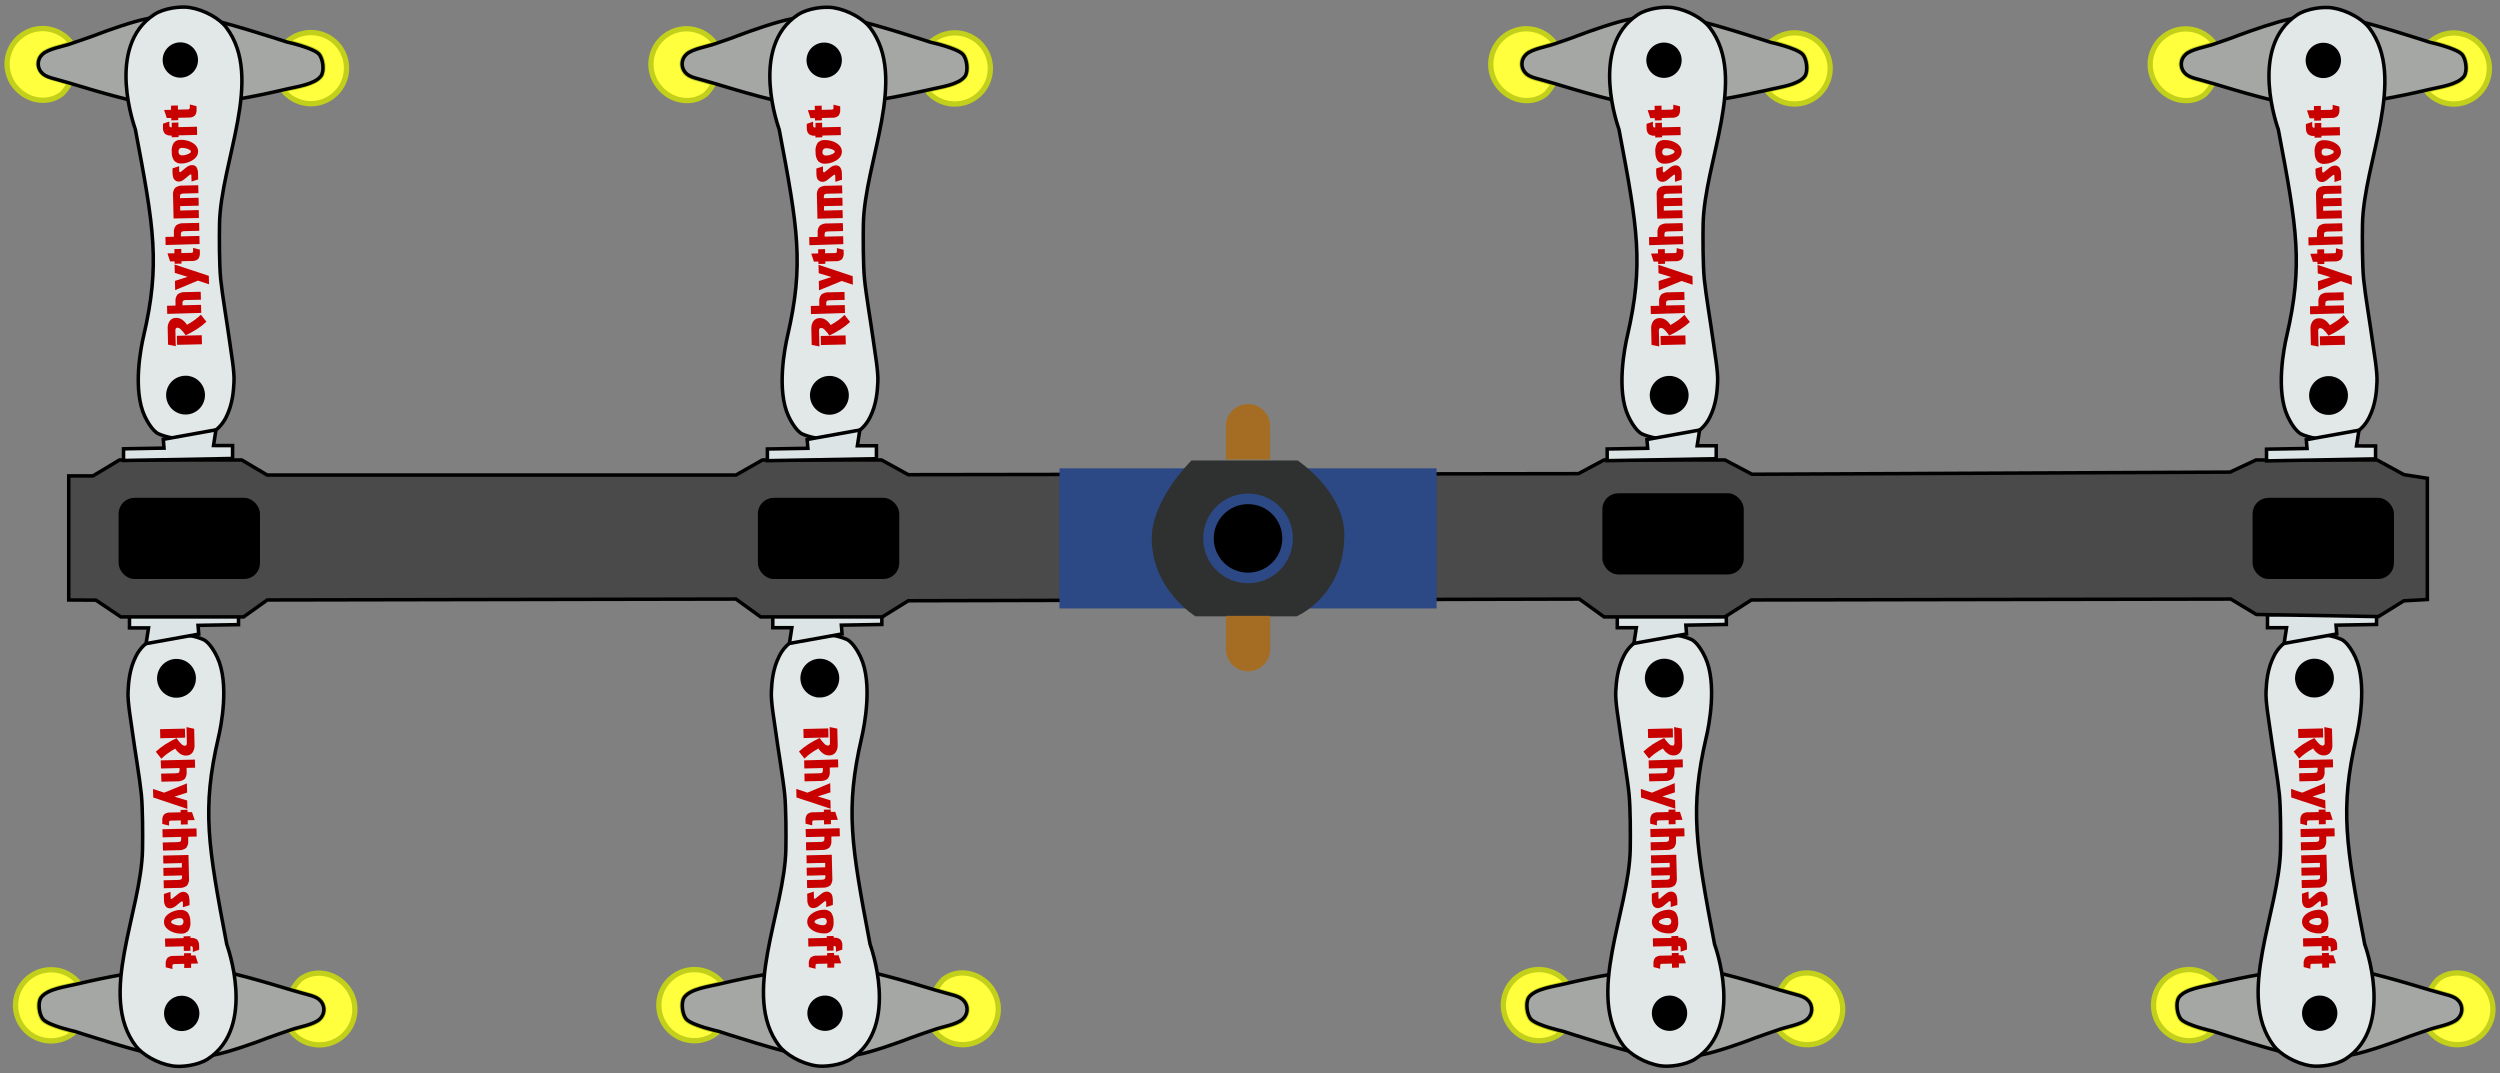<?xml version="1.0" encoding="UTF-8"?>
<svg width="354px" height="152px" viewBox="0 0 354 152" version="1.1" xmlns="http://www.w3.org/2000/svg" xmlns:xlink="http://www.w3.org/1999/xlink">
    <rect x="0" y="0" width="354" height="152" fill="#808080" stroke="none"/>
    <title>assembly</title>
    <g id="Mastering" stroke="none" stroke-width="1" fill="none" fill-rule="evenodd">
        <g id="Group-7" transform="translate(-272, -215)" fill-rule="nonzero">
            <g id="assembly" transform="translate(273, 216)">
                <path d="M9.299,145.359 C7.089,147.047 3.929,146.627 2.237,144.421 C0.545,142.214 0.96,139.055 3.164,137.36 C5.369,135.665 8.53,136.075 10.229,138.276 L9.73,138.392 C8.26,138.745 5.709,139.056 4.82,140.244 C4.291,140.949 4.516,142.738 5.124,143.375 C5.968,144.256 9.644,145.07 9.644,145.07 C9.535,145.171 9.419,145.265 9.299,145.359 Z" id="Path" stroke="#C2CF1B" stroke-width="0.75" fill="#FFFF3E"></path>
                <path d="M47.286,145.925 C46.223,146.736 44.882,147.093 43.557,146.915 C42.231,146.738 41.031,146.042 40.219,144.98 L40.129,144.845 C40.172,144.832 40.215,144.817 40.256,144.8 C41.307,144.425 43.441,144.088 44.24,143.326 C44.967,142.667 45.045,141.553 44.416,140.799 C43.749,139.997 42.676,139.959 40.365,139.243 C40.66,138.673 41.039,138.151 41.49,137.695 C43.449,136.154 46.498,136.622 48.212,138.865 C49.905,141.071 49.49,144.23 47.286,145.925 L47.286,145.925 Z" id="Path" stroke="#C2CF1B" stroke-width="0.75" fill="#FFFF3E"></path>
                <path d="M40.256,144.8 C40.215,144.817 40.172,144.832 40.129,144.845 C39.266,145.152 37.743,145.644 36.959,145.951 C35.174,146.656 31.306,148.01 29.416,148.358 C27.803,148.658 24.494,148.954 22.866,148.733 C19.461,148.298 9.644,145.055 9.644,145.055 C9.644,145.055 5.968,144.241 5.143,143.36 C4.535,142.723 4.31,140.934 4.839,140.229 C5.728,139.041 8.279,138.73 9.749,138.377 L10.248,138.261 C13.673,137.455 19.37,136.259 24.078,136.176 C25.091,136.157 27.338,136.09 28.351,136.176 C30.931,136.405 36.539,138.051 40.384,139.225 C42.695,139.941 43.76,139.974 44.435,140.781 C45.064,141.534 44.986,142.649 44.259,143.308 C43.441,144.088 41.307,144.421 40.256,144.8 Z" id="Path" stroke="#020202" stroke-width="0.5" fill="#A5A7A4"></path>
                <path d="M31.111,132.734 C28.437,118.647 27.574,113.589 29.922,103.455 C30.297,101.917 31.52,95.783 29.765,92.06 C29.483,91.456 28.681,89.96 27.799,89.563 C25.98,88.738 20.41,87.662 18.26,91.899 C17.311,93.774 17.199,95.648 17.135,96.908 C17.045,98.355 17.562,101.239 17.754,102.675 C18.046,104.887 18.8,109.289 19.018,111.512 C19.209,113.443 19.22,117.335 19.183,119.277 C19.018,128.164 12.806,139.952 18.226,147.113 C19.123,148.298 21.272,149.599 23.44,149.94 C24.693,150.135 27.026,149.862 28.411,148.966 C35.436,144.403 31.111,132.738 31.111,132.734 Z M23.429,97.489 C22.083,97.179 21.243,95.836 21.554,94.49 C21.865,93.144 23.208,92.305 24.555,92.616 C25.901,92.926 26.741,94.269 26.43,95.615 C26.116,96.958 24.773,97.793 23.429,97.482 L23.429,97.489 Z" id="Shape" stroke="#020202" stroke-width="0.5" fill="#E2E8E8"></path>
                <ellipse id="Oval" fill="#000000" cx="24.731" cy="142.498" rx="2.502" ry="2.501"></ellipse>
                <path d="M26.426,95.6 C26.115,96.945 24.772,97.784 23.426,97.474 C22.079,97.163 21.24,95.82 21.551,94.475 C21.861,93.129 23.204,92.29 24.551,92.6 C25.896,92.912 26.735,94.254 26.426,95.6 L26.426,95.6 Z" id="Path" fill="#000000"></path>
                <path d="M24.975,129.521 C24.997,129.377 24.947,129.231 24.842,129.129 C24.737,129.028 24.589,128.984 24.446,129.011 L24.277,129.011 L24.112,129.041 L23.917,129.09 C23.853,129.108 23.791,129.129 23.729,129.153 C23.595,129.195 23.468,129.258 23.354,129.341 C23.278,129.386 23.231,129.467 23.23,129.555 C23.233,129.61 23.257,129.663 23.298,129.701 C23.367,129.76 23.444,129.808 23.527,129.843 L23.74,129.922 C23.815,129.948 23.902,129.967 23.992,129.99 C24.145,130.021 24.301,130.037 24.457,130.038 C24.594,130.041 24.728,129.993 24.832,129.903 C24.93,129.801 24.982,129.663 24.975,129.521 Z M25.188,102.172 L25.218,103.455 L21.696,103.537 L21.666,102.255 L25.188,102.172 Z M25.687,120.065 L25.762,123.334 C25.811,123.713 25.709,124.096 25.477,124.399 C25.167,124.638 24.78,124.754 24.389,124.725 L22.195,124.774 L22.169,123.649 L24.194,123.601 C24.368,123.619 24.543,123.581 24.693,123.492 C24.767,123.39 24.798,123.264 24.78,123.139 L24.78,122.959 L22.154,123.023 L22.128,121.898 L24.753,121.838 L24.753,121.212 L22.128,121.272 L22.101,120.147 L25.687,120.065 Z M25.837,126.521 L25.837,127.17 L24.9,127.47 L24.9,126.814 C24.9,126.767 24.889,126.72 24.866,126.679 C24.844,126.65 24.808,126.634 24.772,126.638 L24.704,126.638 C24.683,126.644 24.664,126.656 24.648,126.671 L23.861,127.309 C23.747,127.4 23.621,127.473 23.485,127.526 C23.367,127.579 23.24,127.608 23.11,127.612 C22.859,127.636 22.612,127.532 22.454,127.335 C22.286,127.067 22.205,126.754 22.221,126.439 L22.203,125.588 L23.14,125.284 L23.159,126.161 C23.158,126.199 23.166,126.236 23.182,126.27 C23.203,126.292 23.233,126.303 23.264,126.3 C23.289,126.297 23.313,126.289 23.335,126.278 L23.429,126.218 L24.198,125.603 C24.311,125.505 24.437,125.424 24.573,125.363 C24.692,125.312 24.819,125.284 24.948,125.28 C25.078,125.28 25.207,125.309 25.323,125.367 C25.446,125.431 25.552,125.523 25.631,125.636 C25.69,125.731 25.732,125.835 25.755,125.944 C25.798,126.133 25.826,126.324 25.837,126.518 L25.837,126.521 Z M25.462,109.926 L25.496,111.231 L23.71,111.805 L25.507,112.356 L25.533,113.544 L20.698,111.921 L20.668,110.717 L22.24,111.242 L25.462,109.926 Z M25.961,129.502 C26.01,129.95 25.908,130.401 25.672,130.784 C25.421,131.074 25.049,131.229 24.667,131.204 C24.315,131.209 23.965,131.154 23.632,131.043 C23.315,130.948 23.018,130.794 22.758,130.59 C22.595,130.463 22.459,130.307 22.356,130.128 C22.317,130.044 22.284,129.956 22.259,129.866 C22.232,129.771 22.219,129.672 22.218,129.573 C22.211,129.376 22.25,129.18 22.33,129 C22.419,128.817 22.547,128.655 22.705,128.527 C22.955,128.317 23.241,128.153 23.549,128.044 C23.858,127.923 24.185,127.857 24.517,127.849 C24.912,127.804 25.306,127.942 25.586,128.224 C25.846,128.596 25.973,129.045 25.946,129.498 L25.961,129.502 Z M27.045,135.43 L26.062,135.453 L26.062,136.045 L25.087,136.067 L25.087,135.479 L23.662,135.509 C23.591,135.505 23.521,135.528 23.467,135.573 C23.423,135.638 23.405,135.716 23.414,135.794 L23.414,136.214 L22.465,135.97 L22.465,135.595 C22.422,135.259 22.506,134.919 22.701,134.643 C22.953,134.428 23.28,134.325 23.609,134.358 L25.061,134.324 L25.061,133.987 L26.036,133.964 L26.036,134.298 L26.678,134.298 L27.045,135.43 Z M26.569,115.119 L25.586,115.145 L25.586,115.734 L24.607,115.757 L24.607,115.168 L23.182,115.202 C23.111,115.195 23.041,115.217 22.987,115.262 C22.944,115.327 22.926,115.406 22.938,115.483 L22.938,115.903 L21.981,115.67 L21.981,115.295 C21.937,114.96 22.02,114.62 22.214,114.343 C22.465,114.13 22.793,114.027 23.122,114.058 L24.573,114.024 L24.573,113.687 L25.552,113.664 L25.552,114.002 L26.19,114.002 L26.569,115.119 Z M27.199,132.873 L27.199,133.488 L26.306,133.795 L26.306,133.304 C26.311,133.212 26.286,133.122 26.235,133.045 C26.169,132.991 26.083,132.966 25.999,132.978 L25.965,132.978 L25.965,133.63 L25.023,133.649 L25.023,133 L22.398,133.06 L22.368,131.898 L24.993,131.838 L24.993,131.587 L25.969,131.564 L25.969,131.816 L26.032,131.816 C26.344,131.78 26.657,131.863 26.91,132.048 C27.107,132.274 27.206,132.57 27.184,132.869 L27.199,132.873 Z M26.824,116.308 L26.85,117.455 L25.65,117.481 L25.65,117.995 C25.697,118.375 25.595,118.758 25.365,119.064 C25.055,119.302 24.667,119.417 24.277,119.386 L22.082,119.439 L22.041,118.295 L24.071,118.246 C24.341,118.246 24.509,118.205 24.569,118.138 C24.641,118.035 24.672,117.909 24.656,117.785 L24.656,117.504 L22.03,117.568 L22,116.42 L26.824,116.308 Z M26.599,106.559 L26.625,107.707 L25.425,107.733 L25.425,108.246 C25.474,108.626 25.372,109.01 25.14,109.315 C24.83,109.554 24.442,109.669 24.052,109.638 L21.857,109.69 L21.816,108.546 L23.842,108.498 C24.116,108.498 24.281,108.456 24.341,108.389 C24.411,108.287 24.442,108.163 24.427,108.04 L24.427,107.755 L21.801,107.819 L21.756,106.672 L26.599,106.559 Z M26.494,102.195 L26.546,104.445 C26.58,104.842 26.475,105.24 26.25,105.569 C26.039,105.843 25.71,105.999 25.365,105.989 C25.071,105.997 24.782,105.916 24.536,105.757 C24.247,105.559 24.002,105.303 23.815,105.007 C23.442,105.214 23.08,105.442 22.731,105.689 C22.417,105.914 22.122,106.165 21.85,106.439 L21.062,105.442 C21.472,105.064 21.913,104.72 22.379,104.415 C22.9,104.083 23.441,103.785 23.999,103.522 C24.193,103.82 24.418,104.097 24.671,104.347 C24.801,104.491 24.98,104.582 25.173,104.602 C25.257,104.602 25.336,104.563 25.387,104.497 C25.442,104.418 25.467,104.323 25.458,104.227 L25.406,101.959 L26.494,102.195 Z" id="Path_11" fill="#C80000"></path>
                <polygon id="Path" stroke="#000000" stroke-width="0.5" fill="#DCE4E6" points="32.773 85.795 32.773 87.448 27.041 87.549 27.143 88.791 19.686 90.137 20.031 87.913 17.334 87.906 17.334 86.08"></polygon>
                <line x1="35.155" y1="88.569" x2="18.043" y2="88.569" id="Path" fill="#FFF206"></line>
                <path d="M100.393,145.332 C98.184,147.02 95.024,146.601 93.331,144.394 C91.639,142.188 92.054,139.029 94.259,137.334 C96.463,135.639 99.625,136.049 101.324,138.25 L100.825,138.366 C99.354,138.718 96.804,139.03 95.915,140.218 C95.386,140.923 95.611,142.712 96.218,143.349 C97.059,144.23 100.739,145.044 100.739,145.044 C100.63,145.141 100.528,145.239 100.393,145.332 Z" id="Path" stroke="#C2CF1B" stroke-width="0.75" fill="#FFFF3E"></path>
                <path d="M138.38,145.899 C136.167,147.586 133.005,147.163 131.313,144.954 L131.223,144.819 L131.351,144.774 C132.401,144.399 134.536,144.061 135.335,143.3 C136.062,142.641 136.139,141.526 135.511,140.773 C134.843,139.971 133.77,139.933 131.46,139.217 C131.759,138.645 132.145,138.123 132.604,137.668 C134.562,136.127 137.611,136.592 139.326,138.838 C141.014,141.049 140.591,144.209 138.38,145.899 L138.38,145.899 Z" id="Path" stroke="#C2CF1B" stroke-width="0.75" fill="#FFFF3E"></path>
                <path d="M131.351,144.774 L131.223,144.819 C130.361,145.126 128.838,145.617 128.054,145.925 C126.264,146.626 122.401,147.983 120.51,148.332 C118.897,148.632 115.585,148.928 113.961,148.707 C110.555,148.272 100.739,145.029 100.739,145.029 C100.739,145.029 97.059,144.215 96.218,143.334 C95.611,142.697 95.386,140.908 95.915,140.203 C96.804,139.015 99.354,138.703 100.825,138.351 L101.324,138.235 C104.748,137.429 110.446,136.232 115.15,136.15 C116.167,136.131 118.414,136.064 119.423,136.15 C122.003,136.379 127.615,138.025 131.46,139.198 C133.77,139.914 134.836,139.948 135.511,140.754 C136.139,141.508 136.062,142.622 135.335,143.281 C134.536,144.061 132.412,144.391 131.351,144.774 Z" id="Path" stroke="#020202" stroke-width="0.5" fill="#A5A7A4"></path>
                <path d="M122.202,132.708 C119.531,118.621 118.669,113.563 121.017,103.428 C121.373,101.887 122.615,95.757 120.859,92.034 C120.578,91.43 119.775,89.934 118.894,89.537 C117.074,88.712 111.504,87.636 109.355,91.873 C108.406,93.747 108.293,95.6 108.229,96.882 C108.136,98.329 108.657,101.209 108.848,102.645 C109.141,104.861 109.895,109.263 110.112,111.486 C110.304,113.417 110.315,117.309 110.277,119.251 C110.109,128.137 103.901,139.926 109.321,147.087 C110.217,148.268 112.363,149.569 114.535,149.914 C115.788,150.109 118.121,149.836 119.505,148.936 C126.531,144.376 122.202,132.708 122.202,132.708 Z M114.524,97.463 C113.177,97.152 112.338,95.81 112.649,94.464 C112.959,93.118 114.303,92.279 115.649,92.589 C116.995,92.9 117.835,94.243 117.525,95.588 C117.211,96.931 115.867,97.765 114.524,97.452 L114.524,97.463 Z" id="Shape" stroke="#020202" stroke-width="0.5" fill="#E2E8E8"></path>
                <ellipse id="Oval" fill="#000000" cx="115.825" cy="142.472" rx="2.502" ry="2.501"></ellipse>
                <path d="M117.517,95.573 C117.206,96.919 115.863,97.758 114.516,97.447 C113.17,97.137 112.331,95.794 112.641,94.448 C112.952,93.103 114.295,92.263 115.641,92.574 C116.289,92.721 116.851,93.12 117.203,93.684 C117.556,94.247 117.668,94.927 117.517,95.573 L117.517,95.573 Z" id="Path" fill="#000000"></path>
                <path d="M116.069,129.495 C116.078,129.35 116.027,129.208 115.93,129.101 C115.825,129.016 115.691,128.974 115.555,128.985 C115.499,128.981 115.443,128.981 115.386,128.985 L115.221,129.015 C115.158,129.015 115.094,129.045 115.026,129.063 C114.963,129.081 114.9,129.103 114.839,129.127 C114.704,129.169 114.578,129.232 114.464,129.315 C114.388,129.36 114.341,129.44 114.336,129.528 C114.342,129.584 114.368,129.636 114.407,129.675 C114.475,129.733 114.551,129.782 114.632,129.817 L114.85,129.896 C114.925,129.922 115.011,129.941 115.101,129.963 C115.254,129.995 115.41,130.01 115.566,130.008 C115.704,130.013 115.839,129.965 115.942,129.873 C116.033,129.77 116.079,129.633 116.069,129.495 Z M116.283,102.142 L116.313,103.425 L112.791,103.507 L112.761,102.225 L116.283,102.142 Z M116.778,120.031 L116.857,123.301 C116.904,123.68 116.802,124.063 116.572,124.369 C116.262,124.608 115.874,124.723 115.484,124.692 L113.29,124.744 L113.263,123.619 L115.289,123.574 C115.463,123.592 115.637,123.554 115.788,123.466 C115.86,123.363 115.891,123.237 115.874,123.113 L115.874,122.933 L113.248,122.993 L113.222,121.868 L115.848,121.808 L115.848,121.182 L113.222,121.242 L113.196,120.117 L116.778,120.031 Z M116.932,126.488 L116.932,127.14 L115.994,127.44 L115.994,126.784 C115.995,126.737 115.983,126.69 115.96,126.649 C115.939,126.618 115.903,126.602 115.867,126.608 L115.799,126.608 C115.778,126.614 115.759,126.626 115.743,126.641 L114.955,127.279 C114.841,127.369 114.715,127.442 114.58,127.496 C114.461,127.547 114.334,127.576 114.205,127.582 C113.953,127.606 113.706,127.502 113.548,127.305 C113.381,127.037 113.299,126.724 113.316,126.409 L113.297,125.554 L114.235,125.25 L114.254,126.128 C114.252,126.165 114.26,126.202 114.276,126.236 C114.294,126.261 114.324,126.274 114.355,126.27 C114.381,126.267 114.407,126.26 114.43,126.248 L114.524,126.188 L115.293,125.569 C115.407,125.474 115.533,125.394 115.668,125.333 C115.786,125.282 115.914,125.254 116.043,125.25 C116.179,125.246 116.314,125.274 116.437,125.333 C116.558,125.401 116.663,125.494 116.744,125.606 C116.803,125.701 116.845,125.805 116.868,125.914 C116.905,126.103 116.926,126.295 116.932,126.488 Z M116.557,109.892 L116.587,111.197 L114.782,111.775 L116.59,112.326 L116.62,113.518 L111.782,111.921 L111.755,110.714 L113.327,111.242 L116.557,109.892 Z M117.033,129.472 C117.08,129.92 116.978,130.37 116.744,130.754 C116.492,131.044 116.119,131.2 115.735,131.174 C115.39,131.18 115.045,131.131 114.715,131.028 C114.397,130.932 114.099,130.778 113.837,130.575 C113.677,130.447 113.542,130.291 113.44,130.113 C113.398,130.029 113.366,129.941 113.342,129.851 C113.316,129.755 113.302,129.657 113.301,129.558 C113.294,129.361 113.332,129.165 113.413,128.985 C113.503,128.801 113.631,128.639 113.788,128.509 C114.037,128.296 114.322,128.13 114.629,128.017 C114.939,127.897 115.268,127.831 115.6,127.822 C115.995,127.778 116.389,127.916 116.669,128.197 C116.932,128.569 117.06,129.018 117.033,129.472 L117.033,129.472 Z M118.117,135.4 L117.131,135.423 L117.131,136.011 L116.152,136.037 L116.152,135.445 L114.726,135.479 C114.655,135.472 114.584,135.495 114.531,135.543 C114.488,135.608 114.469,135.686 114.479,135.764 L114.479,136.18 L113.53,135.936 L113.53,135.561 C113.487,135.227 113.57,134.889 113.762,134.613 C114.015,134.399 114.343,134.295 114.674,134.324 L116.122,134.29 L116.122,133.957 L117.101,133.934 L117.101,134.268 L117.742,134.268 L118.117,135.4 Z M117.641,115.089 L116.658,115.112 L116.658,115.704 L115.683,115.727 L115.683,115.134 L114.257,115.168 C114.187,115.164 114.117,115.187 114.062,115.232 C114.019,115.297 114.001,115.376 114.014,115.453 L114.014,115.873 L113.064,115.629 L113.064,115.254 C113.02,114.92 113.103,114.582 113.297,114.306 C113.549,114.092 113.876,113.989 114.205,114.021 L115.656,113.983 L115.656,113.649 L116.632,113.627 L116.632,113.961 L117.269,113.961 L117.641,115.089 Z M118.271,132.843 L118.271,133.458 L117.374,133.762 L117.374,133.274 C117.381,133.182 117.358,133.089 117.307,133.012 C117.241,132.958 117.155,132.935 117.071,132.948 L117.033,132.948 L117.033,133.597 L116.088,133.619 L116.088,132.97 L113.462,133.03 L113.436,131.868 L116.062,131.808 L116.062,131.557 L117.041,131.531 L117.041,131.786 L117.104,131.786 C117.416,131.75 117.729,131.833 117.982,132.018 C118.188,132.242 118.295,132.539 118.278,132.843 L118.271,132.843 Z M117.896,116.278 L117.922,117.421 L116.722,117.451 L116.722,117.965 C116.769,118.344 116.667,118.726 116.437,119.03 C116.128,119.272 115.74,119.388 115.349,119.356 L113.151,119.409 L113.125,118.265 L115.15,118.216 C115.325,118.236 115.502,118.198 115.653,118.108 C115.722,118.004 115.751,117.879 115.735,117.755 L115.735,117.474 L113.11,117.534 L113.083,116.39 L117.896,116.278 Z M117.667,106.529 L117.697,107.654 L116.497,107.684 L116.497,108.198 C116.544,108.576 116.442,108.958 116.212,109.263 C115.903,109.504 115.515,109.621 115.124,109.589 L112.929,109.641 L112.907,108.546 L114.933,108.498 C115.203,108.498 115.371,108.456 115.431,108.389 C115.503,108.286 115.533,108.161 115.518,108.037 L115.518,107.755 L112.892,107.815 L112.866,106.672 L117.667,106.529 Z M117.562,102.172 L117.615,104.422 C117.648,104.82 117.543,105.217 117.318,105.547 C117.106,105.819 116.778,105.975 116.433,105.967 C116.139,105.975 115.851,105.894 115.604,105.734 C115.315,105.536 115.07,105.281 114.884,104.984 C114.509,105.191 114.147,105.418 113.8,105.667 C113.485,105.892 113.188,106.143 112.914,106.417 L112.13,105.416 C112.541,105.039 112.981,104.697 113.447,104.392 C113.966,104.06 114.506,103.762 115.064,103.5 C115.26,103.797 115.486,104.074 115.739,104.325 C115.87,104.468 116.049,104.557 116.242,104.576 C116.325,104.579 116.405,104.541 116.455,104.475 C116.51,104.394 116.536,104.298 116.527,104.201 L116.474,101.951 L117.562,102.172 Z" id="Path_11-2" fill="#C80000"></path>
                <polygon id="Path" stroke="#000000" stroke-width="0.5" fill="#DCE4E6" points="123.868 85.765 123.868 87.422 118.136 87.523 118.237 88.764 110.78 90.107 111.125 87.883 108.428 87.879 108.428 86.05"></polygon>
                <line x1="126.249" y1="88.543" x2="109.133" y2="88.543" id="Path" fill="#FFF206"></line>
                <path d="M219.973,145.332 C217.764,147.02 214.604,146.601 212.912,144.394 C211.219,142.188 211.634,139.029 213.839,137.334 C216.043,135.639 219.205,136.049 220.904,138.25 L220.405,138.366 C218.934,138.718 216.384,139.03 215.495,140.218 C214.966,140.923 215.191,142.712 215.799,143.349 C216.639,144.23 220.319,145.044 220.319,145.044 C220.21,145.141 220.094,145.239 219.973,145.332 Z" id="Path" stroke="#C2CF1B" stroke-width="0.75" fill="#FFFF3E"></path>
                <path d="M257.96,145.899 C255.747,147.586 252.585,147.163 250.893,144.954 C250.863,144.911 250.833,144.866 250.803,144.819 L250.931,144.774 C251.981,144.399 254.116,144.061 254.915,143.3 C255.642,142.641 255.719,141.526 255.091,140.773 C254.423,139.971 253.35,139.933 251.04,139.217 C251.334,138.646 251.713,138.124 252.165,137.668 C254.123,136.127 257.173,136.592 258.887,138.838 C260.579,141.044 260.165,144.203 257.96,145.899 L257.96,145.899 Z" id="Path" stroke="#C2CF1B" stroke-width="0.75" fill="#FFFF3E"></path>
                <path d="M250.946,144.774 L250.818,144.819 C249.956,145.126 248.433,145.617 247.649,145.925 C245.86,146.626 241.996,147.983 240.105,148.332 C238.492,148.632 235.18,148.928 233.556,148.707 C230.15,148.272 220.334,145.029 220.334,145.029 C220.334,145.029 216.654,144.215 215.814,143.334 C215.206,142.697 214.981,140.908 215.51,140.203 C216.399,139.015 218.949,138.703 220.42,138.351 L220.919,138.235 C224.343,137.429 230.041,136.232 234.745,136.15 C235.762,136.131 238.009,136.064 239.018,136.15 C241.598,136.379 247.21,138.025 251.055,139.198 C253.365,139.914 254.431,139.948 255.106,140.754 C255.734,141.508 255.657,142.622 254.93,143.281 C254.116,144.061 251.981,144.391 250.946,144.774 Z" id="Path" stroke="#020202" stroke-width="0.5" fill="#A5A7A4"></path>
                <path d="M241.782,132.708 C239.111,118.621 238.249,113.563 240.597,103.428 C240.972,101.887 242.195,95.757 240.439,92.034 C240.158,91.43 239.355,89.934 238.474,89.537 C236.654,88.712 231.084,87.636 228.935,91.873 C227.986,93.747 227.873,95.6 227.791,96.882 C227.701,98.329 228.222,101.209 228.413,102.645 C228.706,104.861 229.46,109.263 229.677,111.486 C229.869,113.417 229.88,117.309 229.843,119.251 C229.674,128.137 223.466,139.926 228.886,147.087 C229.783,148.268 231.928,149.569 234.1,149.914 C235.353,150.109 237.686,149.836 239.07,148.936 C246.111,144.376 241.782,132.708 241.782,132.708 Z M234.104,97.463 C232.757,97.152 231.918,95.81 232.229,94.464 C232.54,93.118 233.883,92.279 235.229,92.589 C236.575,92.9 237.415,94.243 237.105,95.588 C236.791,96.931 235.447,97.765 234.104,97.452 L234.104,97.463 Z" id="Shape" stroke="#020202" stroke-width="0.5" fill="#E2E8E8"></path>
                <ellipse id="Oval" fill="#000000" cx="235.405" cy="142.472" rx="2.502" ry="2.501"></ellipse>
                <path d="M237.097,95.573 C236.786,96.919 235.443,97.758 234.097,97.447 C232.75,97.137 231.911,95.794 232.221,94.448 C232.532,93.103 233.875,92.263 235.222,92.574 C235.869,92.721 236.432,93.12 236.784,93.684 C237.136,94.247 237.248,94.927 237.097,95.573 L237.097,95.573 Z" id="Path" fill="#000000"></path>
                <path d="M235.649,129.495 C235.658,129.35 235.608,129.208 235.51,129.101 C235.4,129.011 235.258,128.969 235.117,128.985 C235.062,128.981 235.006,128.981 234.951,128.985 L234.786,129.015 C234.723,129.015 234.659,129.045 234.591,129.063 C234.528,129.081 234.465,129.103 234.404,129.127 C234.269,129.169 234.143,129.232 234.029,129.315 C233.953,129.36 233.906,129.44 233.901,129.528 C233.907,129.584 233.933,129.636 233.972,129.675 C234.04,129.733 234.116,129.782 234.198,129.817 L234.415,129.896 C234.49,129.922 234.576,129.941 234.666,129.963 C234.819,129.995 234.975,130.01 235.132,130.008 C235.269,130.013 235.404,129.965 235.507,129.873 C235.604,129.772 235.655,129.635 235.649,129.495 L235.649,129.495 Z M235.863,102.142 L235.893,103.425 L232.371,103.507 L232.341,102.225 L235.863,102.142 Z M236.358,120.031 L236.437,123.301 C236.484,123.68 236.382,124.063 236.152,124.369 C235.842,124.608 235.454,124.723 235.064,124.692 L232.87,124.744 L232.843,123.619 L234.869,123.574 C235.043,123.592 235.217,123.554 235.368,123.466 C235.44,123.363 235.471,123.237 235.454,123.113 L235.454,122.933 L232.828,122.993 L232.802,121.868 L235.428,121.808 L235.428,121.182 L232.802,121.242 L232.776,120.117 L236.358,120.031 Z M236.512,126.488 L236.512,127.14 L235.574,127.44 L235.574,126.784 C235.575,126.737 235.563,126.69 235.54,126.649 C235.519,126.618 235.483,126.602 235.447,126.608 L235.379,126.608 C235.358,126.614 235.339,126.626 235.323,126.641 L234.535,127.279 C234.421,127.369 234.295,127.442 234.16,127.496 C234.041,127.547 233.914,127.576 233.785,127.582 C233.533,127.606 233.287,127.502 233.128,127.305 C232.961,127.037 232.879,126.724 232.896,126.409 L232.896,125.554 L233.834,125.25 L233.834,126.128 C233.832,126.165 233.84,126.202 233.856,126.236 C233.875,126.261 233.905,126.274 233.935,126.27 C233.961,126.267 233.987,126.26 234.01,126.248 L234.104,126.188 L234.854,125.569 C234.968,125.474 235.094,125.394 235.229,125.333 C235.348,125.281 235.475,125.253 235.604,125.25 C235.74,125.246 235.875,125.274 235.998,125.333 C236.119,125.401 236.224,125.494 236.306,125.606 C236.365,125.701 236.407,125.805 236.429,125.914 C236.473,126.103 236.5,126.294 236.512,126.488 L236.512,126.488 Z M236.137,109.892 L236.167,111.197 L234.385,111.775 L236.193,112.326 L236.223,113.518 L231.369,111.921 L231.343,110.714 L232.915,111.242 L236.137,109.892 Z M236.636,129.472 C236.682,129.92 236.581,130.37 236.347,130.754 C236.094,131.043 235.721,131.198 235.338,131.174 C234.992,131.18 234.648,131.131 234.318,131.028 C234,130.932 233.702,130.778 233.44,130.575 C233.279,130.447 233.145,130.291 233.042,130.113 C233.001,130.029 232.968,129.941 232.945,129.851 C232.919,129.755 232.905,129.657 232.903,129.558 C232.896,129.361 232.935,129.165 233.016,128.985 C233.106,128.801 233.234,128.639 233.391,128.509 C233.64,128.296 233.924,128.13 234.231,128.017 C234.54,127.898 234.868,127.832 235.199,127.822 C235.595,127.777 235.99,127.915 236.272,128.197 C236.529,128.571 236.652,129.02 236.621,129.472 L236.636,129.472 Z M237.72,135.4 L236.733,135.423 L236.733,136.011 L235.754,136.037 L235.754,135.445 L234.329,135.479 C234.258,135.472 234.187,135.495 234.134,135.543 C234.091,135.608 234.072,135.686 234.081,135.764 L234.081,136.18 L233.132,135.936 L233.132,135.561 C233.09,135.227 233.173,134.889 233.365,134.613 C233.618,134.399 233.946,134.295 234.276,134.324 L235.724,134.29 L235.724,133.957 L236.703,133.934 L236.703,134.268 L237.345,134.268 L237.72,135.4 Z M237.243,115.089 L236.261,115.112 L236.261,115.704 L235.285,115.727 L235.285,115.134 L233.86,115.168 C233.789,115.164 233.72,115.187 233.665,115.232 C233.621,115.297 233.604,115.376 233.616,115.453 L233.616,115.873 L232.667,115.629 L232.667,115.254 C232.626,114.92 232.71,114.582 232.903,114.306 C233.155,114.092 233.482,113.989 233.811,114.021 L235.263,113.983 L235.263,113.649 L236.238,113.627 L236.238,113.961 L236.88,113.961 L237.243,115.089 Z M237.874,132.843 L237.874,133.458 L236.977,133.762 L236.977,133.274 C236.984,133.182 236.96,133.089 236.91,133.012 C236.843,132.958 236.757,132.935 236.673,132.948 L236.639,132.948 L236.639,133.597 L235.694,133.619 L235.694,132.97 L233.068,133.03 L233.042,131.868 L235.668,131.808 L235.668,131.557 L236.647,131.531 L236.647,131.786 L236.692,131.786 C237.003,131.75 237.317,131.833 237.57,132.018 C237.773,132.243 237.877,132.54 237.859,132.843 L237.874,132.843 Z M237.498,116.278 L237.525,117.421 L236.324,117.451 L236.324,117.965 C236.372,118.344 236.27,118.726 236.039,119.03 C235.73,119.272 235.34,119.389 234.948,119.356 L232.753,119.409 L232.727,118.265 L234.753,118.216 C234.928,118.236 235.104,118.198 235.255,118.108 C235.325,118.004 235.354,117.879 235.338,117.755 L235.338,117.474 L232.712,117.534 L232.686,116.39 L237.498,116.278 Z M237.27,106.529 L237.296,107.654 L236.099,107.684 L236.099,108.198 C236.147,108.576 236.045,108.958 235.814,109.263 C235.506,109.504 235.117,109.621 234.726,109.589 L232.532,109.641 L232.491,108.546 L234.516,108.498 C234.786,108.498 234.955,108.456 235.015,108.389 C235.087,108.286 235.117,108.161 235.102,108.037 L235.102,107.755 L232.476,107.815 L232.45,106.672 L237.27,106.529 Z M237.142,102.172 L237.195,104.422 C237.228,104.82 237.123,105.217 236.898,105.547 C236.686,105.819 236.358,105.975 236.013,105.967 C235.72,105.975 235.431,105.894 235.184,105.734 C234.895,105.536 234.65,105.281 234.464,104.984 C234.09,105.191 233.728,105.418 233.38,105.667 C233.065,105.892 232.769,106.143 232.495,106.417 L231.711,105.416 C232.121,105.039 232.561,104.697 233.027,104.392 C233.546,104.06 234.086,103.762 234.644,103.5 C234.84,103.797 235.066,104.074 235.319,104.325 C235.45,104.468 235.629,104.557 235.822,104.576 C235.905,104.579 235.985,104.541 236.036,104.475 C236.091,104.394 236.116,104.298 236.107,104.201 L236.054,101.951 L237.142,102.172 Z" id="Path_11-3" fill="#C80000"></path>
                <polygon id="Path" stroke="#000000" stroke-width="0.5" fill="#DCE4E6" points="243.448 85.765 243.448 87.422 237.716 87.523 237.817 88.764 230.36 90.107 230.705 87.883 228.008 87.879 228.008 86.05"></polygon>
                <line x1="249.629" y1="88.543" x2="225.225" y2="88.543" id="Path" fill="#C80000"></line>
                <line x1="245.83" y1="88.543" x2="228.713" y2="88.543" id="Path" fill="#FFF206"></line>
                <path d="M312.04,145.332 C309.83,147.02 306.67,146.601 304.978,144.394 C303.285,142.188 303.7,139.029 305.905,137.334 C308.109,135.639 311.271,136.049 312.97,138.25 L312.471,138.366 C311.004,138.718 308.454,139.03 307.565,140.218 C307.036,140.923 307.261,142.712 307.865,143.349 C308.709,144.23 312.388,145.044 312.388,145.044 C312.276,145.141 312.163,145.239 312.04,145.332 Z" id="Path" stroke="#C2CF1B" stroke-width="0.75" fill="#FFFF3E"></path>
                <path d="M350.027,145.899 C347.815,147.586 344.653,147.163 342.963,144.954 C342.929,144.912 342.899,144.867 342.873,144.819 L343.001,144.774 C344.051,144.399 346.185,144.061 346.981,143.3 C347.711,142.643 347.79,141.527 347.161,140.773 C346.489,139.971 345.42,139.933 343.11,139.217 C343.405,138.647 343.784,138.125 344.235,137.668 C346.193,136.127 349.246,136.592 350.961,138.838 C351.773,139.898 352.132,141.238 351.957,142.562 C351.781,143.886 351.087,145.086 350.027,145.899 L350.027,145.899 Z" id="Path" stroke="#C2CF1B" stroke-width="0.75" fill="#FFFF3E"></path>
                <path d="M343.001,144.774 L342.873,144.819 C342.011,145.126 340.484,145.617 339.704,145.925 C337.914,146.626 334.047,147.983 332.16,148.332 C330.547,148.632 327.235,148.928 325.607,148.707 C322.205,148.272 312.388,145.029 312.388,145.029 C312.388,145.029 308.709,144.215 307.865,143.334 C307.261,142.697 307.036,140.908 307.565,140.203 C308.454,139.015 311.004,138.703 312.471,138.351 L312.97,138.235 C316.398,137.429 322.096,136.232 326.8,136.15 C327.817,136.131 330.063,136.064 331.072,136.15 C333.653,136.379 339.265,138.025 343.11,139.198 C345.42,139.914 346.486,139.948 347.161,140.754 C347.79,141.508 347.711,142.624 346.981,143.281 C346.185,144.061 344.051,144.391 343.001,144.774 Z" id="Path" stroke="#020202" stroke-width="0.5" fill="#A5A7A4"></path>
                <path d="M333.844,132.708 C331.174,118.621 330.311,113.563 332.655,103.428 C333.012,101.887 334.257,95.757 332.502,92.034 C332.22,91.43 331.418,89.934 330.536,89.537 C328.717,88.712 323.146,87.636 320.997,91.873 C320.048,93.747 319.936,95.6 319.872,96.882 C319.782,98.329 320.303,101.209 320.491,102.645 C320.787,104.861 321.541,109.263 321.759,111.486 C321.95,113.417 321.961,117.309 321.924,119.251 C321.755,128.137 315.547,139.926 320.967,147.087 C321.86,148.268 324.009,149.569 326.181,149.914 C327.43,150.109 329.767,149.836 331.151,148.936 C338.177,144.376 333.844,132.708 333.844,132.708 Z M326.166,97.463 C324.82,97.152 323.98,95.81 324.291,94.464 C324.602,93.118 325.945,92.279 327.291,92.589 C328.638,92.9 329.477,94.243 329.167,95.588 C328.855,96.929 327.515,97.763 326.174,97.452 L326.166,97.463 Z" id="Shape" stroke="#020202" stroke-width="0.5" fill="#E2E8E8"></path>
                <ellipse id="Oval" fill="#000000" cx="327.471" cy="142.472" rx="2.502" ry="2.501"></ellipse>
                <path d="M329.167,95.573 C328.856,96.919 327.513,97.758 326.166,97.447 C324.82,97.137 323.981,95.794 324.291,94.448 C324.602,93.103 325.945,92.263 327.291,92.574 C327.939,92.722 328.5,93.122 328.852,93.684 C329.204,94.247 329.317,94.927 329.167,95.573 L329.167,95.573 Z" id="Path" fill="#000000"></path>
                <path d="M327.719,129.495 C327.74,129.35 327.689,129.204 327.584,129.103 C327.478,129.002 327.33,128.958 327.186,128.985 C327.13,128.981 327.074,128.981 327.018,128.985 L326.852,129.015 C326.792,129.015 326.729,129.045 326.661,129.063 C326.598,129.081 326.535,129.103 326.474,129.127 C326.339,129.169 326.213,129.233 326.099,129.315 C326.024,129.361 325.978,129.441 325.975,129.528 C325.979,129.584 326.005,129.636 326.046,129.675 C326.113,129.734 326.189,129.782 326.271,129.817 L326.489,129.896 C326.564,129.922 326.65,129.941 326.74,129.963 C326.893,129.995 327.049,130.01 327.205,130.008 C327.343,130.013 327.477,129.965 327.58,129.873 C327.676,129.771 327.726,129.635 327.719,129.495 L327.719,129.495 Z M327.933,102.142 L327.963,103.425 L324.441,103.507 L324.411,102.225 L327.933,102.142 Z M328.428,120.031 L328.507,123.301 C328.554,123.68 328.452,124.063 328.222,124.369 C327.912,124.608 327.524,124.723 327.134,124.692 L324.936,124.744 L324.909,123.619 L326.939,123.574 C327.112,123.592 327.287,123.554 327.438,123.466 C327.51,123.363 327.54,123.237 327.524,123.113 L327.524,122.933 L324.898,122.993 L324.872,121.868 L327.498,121.808 L327.498,121.182 L324.872,121.242 L324.846,120.117 L328.428,120.031 Z M328.578,126.488 L328.578,127.14 L327.644,127.44 L327.644,126.784 C327.648,126.736 327.636,126.689 327.61,126.649 C327.591,126.617 327.553,126.6 327.516,126.608 L327.449,126.608 C327.429,126.614 327.411,126.626 327.396,126.641 L326.609,127.279 C326.495,127.369 326.368,127.442 326.234,127.496 C326.115,127.547 325.988,127.576 325.858,127.582 C325.607,127.606 325.36,127.502 325.202,127.305 C325.032,127.038 324.95,126.725 324.969,126.409 L324.951,125.554 L325.888,125.25 L325.907,126.128 C325.904,126.165 325.912,126.203 325.93,126.236 C325.948,126.261 325.978,126.274 326.008,126.27 C326.034,126.268 326.058,126.26 326.08,126.248 L326.177,126.188 L326.928,125.569 C327.04,125.472 327.167,125.393 327.303,125.333 C327.421,125.281 327.548,125.253 327.678,125.25 C327.815,125.246 327.951,125.274 328.075,125.333 C328.197,125.401 328.301,125.494 328.383,125.606 C328.442,125.7 328.483,125.805 328.503,125.914 C328.553,126.102 328.583,126.294 328.593,126.488 L328.578,126.488 Z M328.203,109.892 L328.233,111.197 L326.451,111.775 L328.259,112.326 L328.289,113.518 L323.439,111.921 L323.413,110.714 L324.984,111.242 L328.203,109.892 Z M328.702,129.472 C328.747,129.92 328.645,130.369 328.413,130.754 C328.16,131.043 327.787,131.198 327.404,131.174 C327.058,131.18 326.714,131.131 326.384,131.028 C326.066,130.932 325.768,130.778 325.506,130.575 C325.344,130.448 325.209,130.292 325.108,130.113 C325.067,130.029 325.034,129.941 325.011,129.851 C324.983,129.756 324.969,129.657 324.969,129.558 C324.959,129.361 324.997,129.164 325.082,128.985 C325.171,128.801 325.299,128.638 325.457,128.509 C325.708,128.297 325.993,128.131 326.301,128.017 C326.61,127.898 326.937,127.832 327.269,127.822 C327.665,127.777 328.06,127.915 328.342,128.197 C328.599,128.571 328.722,129.02 328.691,129.472 L328.702,129.472 Z M329.782,135.4 L328.799,135.423 L328.799,136.011 L327.82,136.037 L327.82,135.445 L326.399,135.479 C326.328,135.472 326.257,135.495 326.204,135.543 C326.157,135.606 326.138,135.686 326.151,135.764 L326.151,136.18 L325.198,135.936 L325.198,135.561 C325.156,135.227 325.239,134.889 325.431,134.613 C325.684,134.399 326.012,134.295 326.342,134.324 L327.79,134.29 L327.79,133.957 L328.769,133.934 L328.769,134.268 L329.411,134.268 L329.782,135.4 Z M329.309,115.089 L328.323,115.112 L328.323,115.704 L327.348,115.727 L327.348,115.134 L325.922,115.168 C325.851,115.164 325.782,115.186 325.727,115.232 C325.684,115.297 325.665,115.375 325.675,115.453 L325.675,115.873 L324.726,115.629 L324.726,115.254 C324.682,114.92 324.767,114.581 324.962,114.306 C325.213,114.091 325.541,113.988 325.87,114.021 L327.321,113.983 L327.321,113.649 L328.297,113.627 L328.297,113.961 L328.938,113.961 L329.309,115.089 Z M329.94,132.843 L329.94,133.458 L329.043,133.762 L329.043,133.274 C329.049,133.181 329.024,133.089 328.972,133.012 C328.907,132.958 328.822,132.934 328.739,132.948 L328.706,132.948 L328.706,133.597 L327.76,133.619 L327.76,132.97 L325.134,133.03 L325.108,131.868 L327.734,131.808 L327.734,131.557 L328.713,131.531 L328.713,131.793 L328.781,131.793 C329.091,131.757 329.403,131.84 329.655,132.026 C329.853,132.25 329.952,132.545 329.928,132.843 L329.94,132.843 Z M329.564,116.278 L329.591,117.421 L328.39,117.451 L328.39,117.965 C328.44,118.344 328.337,118.726 328.105,119.03 C327.797,119.272 327.408,119.389 327.018,119.356 L324.823,119.409 L324.797,118.265 L326.822,118.216 C326.997,118.236 327.174,118.198 327.325,118.108 C327.394,118.004 327.424,117.879 327.408,117.755 L327.408,117.474 L324.782,117.534 L324.752,116.39 L329.564,116.278 Z M329.336,106.529 L329.362,107.654 L328.162,107.684 L328.162,108.198 C328.209,108.576 328.107,108.958 327.877,109.263 C327.568,109.504 327.179,109.621 326.789,109.589 L324.591,109.641 L324.564,108.498 L326.59,108.449 C326.864,108.449 327.033,108.408 327.093,108.34 C327.164,108.238 327.193,108.111 327.175,107.988 L327.175,107.707 L324.549,107.767 L324.523,106.623 L329.336,106.529 Z M329.212,102.172 L329.264,104.422 C329.298,104.82 329.193,105.217 328.968,105.547 C328.756,105.818 328.428,105.974 328.083,105.967 C327.789,105.975 327.5,105.894 327.254,105.734 C326.964,105.537 326.719,105.282 326.534,104.984 C326.159,105.191 325.797,105.418 325.45,105.667 C325.134,105.892 324.838,106.143 324.564,106.417 L323.78,105.416 C324.19,105.038 324.63,104.696 325.097,104.392 C325.616,104.059 326.156,103.761 326.714,103.5 C326.907,103.799 327.134,104.076 327.389,104.325 C327.518,104.468 327.696,104.557 327.888,104.576 C327.972,104.579 328.053,104.541 328.105,104.475 C328.16,104.394 328.186,104.298 328.177,104.201 L328.124,101.951 L329.212,102.172 Z" id="Path_11-4" fill="#C80000"></path>
                <polygon id="Path" stroke="#000000" stroke-width="0.5" fill="#DCE4E6" points="335.517 85.765 335.517 87.422 329.782 87.523 329.887 88.764 322.43 90.107 322.775 87.883 320.078 87.879 320.078 86.05"></polygon>
                <line x1="341.695" y1="88.543" x2="317.295" y2="88.543" id="Path" fill="#C80000"></line>
                <line x1="337.896" y1="88.543" x2="320.783" y2="88.543" id="Path" fill="#FFF206"></line>
                <polygon id="Path" stroke="#000000" stroke-width="0.5" fill="#4A4A4A" points="8.732 66.384 12.168 66.384 15.923 64.127 33.223 64.127 36.839 66.268 103.21 66.268 106.969 64.127 123.815 64.127 127.615 66.215 222.505 66.069 226.133 64.127 243.245 64.127 247.086 66.155 314.778 65.851 318.461 64.127 335.577 64.127 339.396 66.208 342.712 66.725 342.712 83.89 339.377 84.077 335.78 86.312 318.495 86.008 314.879 83.826 246.996 83.954 243.245 86.35 226.133 86.35 222.64 83.826 127.615 84.066 123.935 86.35 106.703 86.35 103.21 83.826 36.847 83.954 33.497 86.35 16.115 86.35 12.581 83.98 8.732 83.957"></polygon>
                <rect id="Rectangle" fill="#2C4985" x="149.026" y="65.319" width="53.393" height="19.838"></rect>
                <path d="M167.71,64.205 L182.752,64.205 C182.752,64.205 189.361,68.588 189.361,74.73 C189.361,83.425 182.609,86.271 182.609,86.271 L168.273,86.271 C168.273,86.271 162.087,82.499 162.087,75.236 C162.087,69.683 167.71,64.205 167.71,64.205 Z" id="Path" fill="#2F3130"></path>
                <ellipse id="Oval" stroke="#2C4985" stroke-width="1.5" fill="#000000" cx="175.722" cy="75.236" rx="5.604" ry="5.602"></ellipse>
                <rect id="Rectangle" stroke="#000000" stroke-width="0.5" fill="#000000" x="226.144" y="69.098" width="19.521" height="10.993" rx="1.999"></rect>
                <rect id="Rectangle" stroke="#000000" stroke-width="0.5" fill="#000000" x="318.214" y="69.743" width="19.521" height="10.993" rx="1.999"></rect>
                <rect id="Rectangle" stroke="#000000" stroke-width="0.5" fill="#000000" x="106.564" y="69.743" width="19.521" height="10.993" rx="1.999"></rect>
                <rect id="Rectangle" stroke="#000000" stroke-width="0.5" fill="#000000" x="16.043" y="69.743" width="19.521" height="10.993" rx="1.999"></rect>
                <path d="M172.59,86.211 L178.858,86.211 L178.858,90.924 C178.858,91.754 178.528,92.551 177.941,93.138 C177.353,93.725 176.557,94.055 175.726,94.055 L175.726,94.055 C173.996,94.055 172.594,92.653 172.594,90.924 L172.594,86.211 L172.59,86.211 Z" id="Path" fill="#A56D23"></path>
                <path d="M172.586,56.208 L178.854,56.208 L178.854,60.928 C178.854,61.759 178.524,62.555 177.937,63.142 C177.35,63.729 176.553,64.059 175.722,64.059 L175.722,64.059 C173.992,64.059 172.59,62.657 172.59,60.928 L172.59,56.208 L172.586,56.208 Z" id="Path" fill="#A56D23" transform="translate(175.72, 60.133) rotate(180) translate(-175.72, -60.133) "></path>
                <path d="M39.968,4.641 C42.177,2.953 45.337,3.373 47.029,5.579 C48.722,7.786 48.307,10.945 46.102,12.64 C43.898,14.335 40.736,13.925 39.037,11.724 L39.536,11.608 C41.003,11.255 43.554,10.94 44.446,9.756 C44.971,9.051 44.75,7.262 44.142,6.625 C43.299,5.744 39.622,4.93 39.622,4.93 C39.731,4.829 39.848,4.735 39.968,4.641 Z" id="Path" stroke="#C2CF1B" stroke-width="0.75" fill="#FFFF3E"></path>
                <path d="M1.981,4.075 C3.042,3.263 4.383,2.906 5.708,3.083 C7.033,3.261 8.233,3.957 9.044,5.02 C9.078,5.061 9.108,5.106 9.138,5.151 L9.01,5.196 C7.96,5.571 5.822,5.909 5.026,6.674 C4.307,7.33 4.229,8.435 4.85,9.186 C5.518,9.988 6.591,10.026 8.898,10.742 C8.602,11.311 8.223,11.833 7.772,12.29 C5.799,13.846 2.75,13.378 1.035,11.135 C0.224,10.074 -0.133,8.734 0.045,7.41 C0.222,6.085 0.918,4.886 1.981,4.075 L1.981,4.075 Z" id="Path" stroke="#C2CF1B" stroke-width="0.75" fill="#FFFF3E"></path>
                <path d="M9.003,5.196 L9.13,5.151 C9.989,4.844 11.516,4.356 12.3,4.049 C14.085,3.344 17.953,1.99 19.843,1.642 C21.456,1.342 24.765,1.046 26.392,1.267 C29.795,1.702 39.615,4.945 39.615,4.945 C39.615,4.945 43.291,5.759 44.135,6.64 C44.743,7.277 44.964,9.066 44.439,9.771 C43.546,10.955 40.995,11.27 39.529,11.623 L39.03,11.739 C35.605,12.545 29.907,13.741 25.2,13.824 C24.183,13.843 21.94,13.91 20.927,13.824 C18.346,13.591 12.739,11.949 8.89,10.775 C6.583,10.059 5.514,10.026 4.843,9.219 C4.212,8.467 4.29,7.35 5.019,6.692 C5.822,5.909 7.96,5.579 9.003,5.196 Z" id="Path" stroke="#020202" stroke-width="0.5" fill="#A5A7A4"></path>
                <path d="M18.155,17.266 C20.83,31.353 21.692,36.411 19.344,46.545 C18.969,48.083 17.746,54.217 19.498,57.94 C19.783,58.544 20.586,60.04 21.464,60.437 C23.287,61.262 28.853,62.338 31.006,58.101 C31.955,56.226 32.064,54.352 32.132,53.088 C32.222,51.645 31.704,48.761 31.513,47.325 C31.216,45.113 30.462,40.707 30.245,38.488 C30.054,36.553 30.046,32.665 30.084,30.723 C30.249,21.836 36.46,10.048 31.04,2.887 C30.159,1.687 28.009,0.401 25.837,0.06 C24.588,-0.135 22.255,0.138 20.871,1.034 C13.83,5.597 18.155,17.262 18.155,17.266 Z M25.837,52.511 C27.184,52.821 28.023,54.164 27.712,55.51 C27.402,56.856 26.058,57.695 24.712,57.384 C23.366,57.074 22.526,55.731 22.836,54.385 C23.15,53.042 24.493,52.207 25.837,52.518 L25.837,52.511 Z" id="Shape" stroke="#020202" stroke-width="0.5" fill="#E2E8E8"></path>
                <ellipse id="Oval" fill="#000000" cx="24.536" cy="7.498" rx="2.502" ry="2.501"></ellipse>
                <path d="M22.84,54.4 C23.151,53.055 24.494,52.216 25.841,52.526 C27.187,52.837 28.027,54.18 27.716,55.525 C27.405,56.871 26.062,57.71 24.716,57.4 C23.37,57.088 22.531,55.746 22.84,54.4 L22.84,54.4 Z" id="Path" fill="#000000"></path>
                <path d="M24.288,20.479 C24.268,20.624 24.318,20.77 24.424,20.871 C24.529,20.972 24.677,21.016 24.821,20.989 C24.877,20.993 24.933,20.993 24.99,20.989 C25.045,20.983 25.1,20.974 25.155,20.963 L25.346,20.914 C25.41,20.896 25.472,20.875 25.533,20.85 C25.667,20.806 25.793,20.743 25.909,20.663 C25.984,20.618 26.031,20.537 26.032,20.449 C26.03,20.393 26.004,20.34 25.961,20.303 C25.894,20.243 25.818,20.195 25.736,20.16 L25.507,20.059 C25.425,20.032 25.341,20.009 25.256,19.992 C25.103,19.959 24.947,19.942 24.791,19.943 C24.648,19.923 24.503,19.972 24.403,20.076 C24.302,20.18 24.257,20.325 24.281,20.468 L24.288,20.479 Z M24.078,47.831 L24.048,46.549 L27.567,46.467 L27.597,47.749 L24.078,47.831 Z M23.579,29.939 L23.504,26.669 C23.455,26.291 23.557,25.908 23.789,25.605 C24.099,25.366 24.487,25.25 24.877,25.278 L27.071,25.23 L27.098,26.354 L25.072,26.403 C24.898,26.387 24.723,26.423 24.569,26.508 C24.494,26.618 24.465,26.752 24.487,26.883 L24.487,27.063 L27.113,26.999 L27.139,28.124 L24.513,28.184 L24.513,28.81 L27.139,28.747 L27.165,29.871 L23.579,29.939 Z M23.429,23.482 L23.429,22.834 L24.367,22.534 L24.367,23.19 C24.365,23.237 24.377,23.284 24.401,23.325 C24.422,23.355 24.458,23.37 24.494,23.366 C24.517,23.37 24.54,23.37 24.562,23.366 C24.584,23.36 24.604,23.346 24.618,23.329 L25.402,22.684 C25.516,22.593 25.643,22.518 25.777,22.463 C25.896,22.412 26.023,22.384 26.152,22.38 C26.403,22.355 26.65,22.458 26.809,22.654 C26.975,22.924 27.054,23.237 27.038,23.554 L27.06,24.405 L26.122,24.708 L26.1,23.831 C26.102,23.793 26.095,23.756 26.077,23.722 C26.077,23.7 26.04,23.692 25.999,23.692 C25.973,23.693 25.949,23.701 25.927,23.715 C25.894,23.732 25.863,23.752 25.834,23.775 L25.083,24.39 C24.97,24.487 24.844,24.568 24.708,24.63 C24.59,24.681 24.462,24.708 24.333,24.708 C24.196,24.715 24.059,24.686 23.936,24.626 C23.815,24.561 23.711,24.468 23.632,24.356 C23.571,24.263 23.529,24.158 23.508,24.049 C23.463,23.863 23.436,23.673 23.429,23.482 L23.429,23.482 Z M23.804,40.078 L23.774,38.773 L25.56,38.199 L23.748,37.644 L23.722,36.456 L28.568,38.057 L28.598,39.26 L27.026,38.731 L23.804,40.078 Z M23.32,20.502 C23.271,20.054 23.372,19.602 23.609,19.219 C23.86,18.93 24.232,18.775 24.614,18.799 C24.96,18.792 25.305,18.841 25.635,18.946 C25.953,19.042 26.25,19.195 26.513,19.399 C26.673,19.525 26.808,19.68 26.91,19.857 C26.95,19.943 26.984,20.032 27.011,20.123 C27.036,20.219 27.05,20.317 27.053,20.415 C27.06,20.612 27.02,20.807 26.936,20.985 C26.849,21.17 26.721,21.333 26.561,21.461 C26.312,21.676 26.026,21.843 25.717,21.956 C25.408,22.076 25.081,22.142 24.75,22.151 C24.355,22.196 23.961,22.058 23.68,21.776 C23.418,21.405 23.291,20.955 23.32,20.502 Z M22.236,14.574 L23.219,14.547 L23.219,13.959 L24.194,13.936 L24.194,14.525 L25.62,14.491 C25.69,14.497 25.76,14.476 25.815,14.431 C25.864,14.369 25.888,14.29 25.882,14.21 L25.882,13.79 L26.831,14.034 L26.831,14.409 C26.876,14.744 26.793,15.084 26.599,15.361 C26.347,15.575 26.02,15.677 25.691,15.646 L24.239,15.68 L24.239,16.017 L23.257,16.047 L23.257,15.71 L22.619,15.71 L22.236,14.574 Z M22.713,34.881 L23.695,34.858 L23.695,34.27 L24.674,34.247 L24.674,34.836 L26.096,34.802 C26.167,34.81 26.239,34.787 26.291,34.738 C26.338,34.676 26.357,34.597 26.344,34.521 L26.344,34.101 L27.296,34.345 L27.296,34.72 C27.339,35.055 27.256,35.394 27.064,35.672 C26.809,35.883 26.482,35.985 26.152,35.957 L24.704,35.991 L24.704,36.328 L23.725,36.351 L23.725,36.013 L23.084,36.013 L22.713,34.881 Z M22.079,17.131 L22.079,16.516 L22.975,16.208 L22.975,16.7 C22.971,16.791 22.996,16.882 23.047,16.958 C23.112,17.014 23.198,17.038 23.283,17.026 L23.317,17.026 L23.317,16.373 L24.258,16.351 L24.258,17.003 L26.884,16.943 L26.914,18.106 L24.288,18.166 L24.288,18.417 L23.313,18.439 L23.313,18.188 L23.257,18.188 C22.945,18.222 22.632,18.14 22.379,17.956 C22.171,17.733 22.063,17.435 22.079,17.131 Z M22.454,33.696 L22.424,32.549 L23.624,32.522 L23.624,32.009 C23.574,31.626 23.678,31.239 23.913,30.933 C24.223,30.694 24.611,30.579 25.001,30.61 L27.195,30.558 L27.221,31.682 L25.196,31.727 C24.926,31.727 24.757,31.772 24.697,31.84 C24.626,31.942 24.596,32.066 24.611,32.189 L24.611,32.474 L27.236,32.41 L27.263,33.557 L22.454,33.696 Z M22.679,43.445 L22.653,42.297 L23.853,42.271 L23.853,41.757 C23.804,41.377 23.906,40.993 24.138,40.689 C24.448,40.45 24.836,40.335 25.226,40.366 L27.42,40.314 L27.447,41.439 L25.421,41.484 C25.246,41.465 25.069,41.504 24.918,41.596 C24.849,41.698 24.819,41.822 24.836,41.945 L24.836,42.23 L27.462,42.166 L27.495,43.306 L22.679,43.445 Z M22.795,47.805 L22.746,45.555 C22.711,45.157 22.816,44.76 23.043,44.431 C23.253,44.158 23.58,44.002 23.924,44.011 C24.219,44.002 24.509,44.083 24.757,44.243 C25.046,44.441 25.291,44.697 25.477,44.993 C25.85,44.786 26.211,44.559 26.558,44.311 C26.872,44.084 27.168,43.833 27.443,43.561 L28.23,44.558 C27.821,44.936 27.38,45.28 26.914,45.585 C26.393,45.917 25.852,46.215 25.293,46.478 C25.1,46.178 24.874,45.902 24.618,45.653 C24.49,45.509 24.312,45.418 24.119,45.398 C24.036,45.398 23.957,45.437 23.906,45.503 C23.851,45.582 23.826,45.677 23.834,45.773 L23.887,48.023 L22.795,47.805 Z" id="Path_11-5" fill="#C80000"></path>
                <polygon id="Path" stroke="#000000" stroke-width="0.5" fill="#DCE4E6" points="16.493 64.205 16.493 62.552 22.225 62.451 22.124 61.209 29.577 59.863 29.236 62.087 31.933 62.094 31.933 63.92"></polygon>
                <path d="M131.137,4.686 C133.347,2.998 136.507,3.418 138.199,5.624 C139.891,7.831 139.476,10.99 137.272,12.685 C135.067,14.38 131.906,13.97 130.207,11.769 L130.706,11.653 C132.172,11.3 134.723,10.989 135.616,9.801 C136.141,9.096 135.92,7.307 135.312,6.67 C134.468,5.789 130.792,4.975 130.792,4.975 C130.912,4.859 131.017,4.761 131.137,4.686 Z" id="Path" stroke="#C2CF1B" stroke-width="0.75" fill="#FFFF3E"></path>
                <path d="M93.15,4.101 C94.214,3.292 95.556,2.938 96.881,3.118 C98.206,3.298 99.404,3.997 100.213,5.061 C100.248,5.104 100.279,5.149 100.307,5.196 L100.176,5.241 C99.129,5.616 96.991,5.954 96.196,6.715 C95.467,7.373 95.389,8.489 96.02,9.242 C96.687,10.044 97.76,10.082 100.067,10.798 C99.773,11.368 99.393,11.89 98.942,12.346 C96.984,13.888 93.934,13.419 92.22,11.177 C91.401,10.117 91.039,8.774 91.213,7.446 C91.388,6.118 92.085,4.914 93.15,4.101 L93.15,4.101 Z" id="Path" stroke="#C2CF1B" stroke-width="0.75" fill="#FFFF3E"></path>
                <path d="M100.176,5.226 L100.307,5.181 C101.166,4.874 102.693,4.383 103.473,4.056 C105.262,3.37 109.13,2.017 111.031,1.687 C112.644,1.387 115.953,1.091 117.581,1.312 C120.983,1.747 130.803,4.99 130.803,4.99 C130.803,4.99 134.479,5.804 135.323,6.685 C135.931,7.322 136.152,9.111 135.627,9.816 C134.734,11.004 132.184,11.315 130.717,11.668 L130.218,11.784 C126.786,12.56 121.084,13.753 116.377,13.835 C115.36,13.854 113.113,13.921 112.104,13.835 C109.523,13.606 103.912,11.96 100.067,10.787 C97.76,10.071 96.691,10.037 96.02,9.231 C95.389,8.478 95.467,7.362 96.196,6.704 C96.991,5.939 99.129,5.605 100.176,5.226 Z" id="Path" stroke="#020202" stroke-width="0.5" fill="#A5A7A4"></path>
                <path d="M109.325,17.292 C111.995,31.379 112.862,36.437 110.514,46.572 C110.157,48.109 108.916,54.243 110.668,57.966 C110.953,58.57 111.755,60.066 112.633,60.463 C114.456,61.288 120.023,62.364 122.176,58.127 C123.125,56.253 123.234,54.397 123.301,53.118 C123.391,51.671 122.874,48.791 122.682,47.351 C122.386,45.139 121.632,40.737 121.414,38.514 C121.223,36.583 121.216,32.691 121.253,30.749 C121.418,21.863 127.63,10.074 122.21,2.913 C121.313,1.732 119.164,0.427 116.992,0.086 C115.743,-0.109 113.41,0.164 112.025,1.061 C105,5.624 109.325,17.288 109.325,17.292 Z M117.007,52.537 C118.353,52.848 119.193,54.19 118.882,55.536 C118.571,56.882 117.228,57.721 115.881,57.411 C114.535,57.1 113.695,55.757 114.006,54.412 C114.322,53.07 115.663,52.235 117.007,52.544 L117.007,52.537 Z" id="Shape" stroke="#020202" stroke-width="0.5" fill="#E2E8E8"></path>
                <ellipse id="Oval" fill="#000000" cx="115.705" cy="7.528" rx="2.502" ry="2.501"></ellipse>
                <path d="M114.01,54.427 C114.321,53.081 115.664,52.242 117.01,52.553 C118.357,52.863 119.196,54.206 118.885,55.552 C118.575,56.897 117.232,57.737 115.885,57.426 C114.54,57.114 113.701,55.772 114.01,54.427 L114.01,54.427 Z" id="Path" fill="#000000"></path>
                <path d="M115.458,20.505 C115.437,20.65 115.487,20.796 115.593,20.897 C115.699,20.998 115.847,21.042 115.99,21.015 L116.159,21.015 L116.324,20.985 C116.384,20.985 116.452,20.955 116.515,20.937 C116.579,20.919 116.642,20.897 116.703,20.873 C116.837,20.831 116.964,20.767 117.078,20.685 C117.154,20.641 117.201,20.56 117.202,20.472 C117.199,20.415 117.173,20.362 117.131,20.325 C117.064,20.266 116.988,20.218 116.906,20.183 L116.692,20.104 C116.613,20.078 116.53,20.059 116.44,20.037 C116.287,20.006 116.132,19.989 115.975,19.988 C115.838,19.985 115.704,20.033 115.6,20.123 C115.503,20.226 115.452,20.364 115.458,20.505 L115.458,20.505 Z M115.248,47.858 L115.218,46.575 L118.736,46.493 L118.766,47.775 L115.248,47.858 Z M114.749,29.965 L114.674,26.699 C114.624,26.32 114.727,25.936 114.959,25.631 C115.269,25.392 115.656,25.277 116.047,25.308 L118.241,25.256 L118.267,26.381 L116.242,26.426 C116.067,26.408 115.891,26.446 115.739,26.534 C115.668,26.637 115.638,26.763 115.656,26.887 L115.656,27.067 L118.282,27.003 L118.308,28.128 L115.683,28.188 L115.683,28.814 L118.308,28.754 L118.335,29.879 L114.749,29.965 Z M114.599,23.512 L114.599,22.86 L115.536,22.56 L115.536,23.216 C115.534,23.264 115.546,23.311 115.57,23.351 C115.591,23.382 115.627,23.398 115.664,23.392 C115.686,23.396 115.709,23.396 115.731,23.392 C115.753,23.386 115.772,23.374 115.788,23.359 L116.572,22.721 C116.685,22.63 116.812,22.557 116.947,22.504 C117.065,22.451 117.192,22.421 117.322,22.418 C117.574,22.394 117.82,22.498 117.978,22.695 C118.145,22.963 118.225,23.276 118.207,23.591 L118.23,24.442 L117.292,24.75 L117.269,23.872 C117.273,23.835 117.265,23.797 117.247,23.764 C117.229,23.739 117.199,23.726 117.168,23.73 C117.143,23.733 117.119,23.74 117.097,23.752 L117.003,23.812 L116.23,24.427 C116.118,24.526 115.992,24.607 115.855,24.667 C115.737,24.718 115.609,24.746 115.48,24.75 C115.343,24.755 115.206,24.725 115.083,24.663 C114.962,24.598 114.858,24.506 114.779,24.394 C114.718,24.3 114.676,24.196 114.655,24.086 C114.616,23.897 114.598,23.705 114.599,23.512 L114.599,23.512 Z M114.974,40.104 L114.944,38.799 L116.729,38.225 L114.929,37.682 L114.903,36.493 L119.738,38.109 L119.768,39.313 L118.192,38.788 L114.974,40.104 Z M114.479,20.528 C114.43,20.08 114.532,19.629 114.767,19.246 C115.019,18.956 115.39,18.801 115.773,18.826 C116.118,18.82 116.463,18.869 116.793,18.972 C117.111,19.068 117.409,19.222 117.671,19.425 C117.832,19.552 117.967,19.708 118.068,19.887 C118.109,19.971 118.143,20.059 118.17,20.149 C118.194,20.245 118.207,20.343 118.211,20.442 C118.218,20.639 118.178,20.836 118.095,21.015 C118.007,21.2 117.878,21.363 117.72,21.491 C117.469,21.703 117.183,21.869 116.876,21.983 C116.566,22.102 116.239,22.168 115.908,22.178 C115.512,22.222 115.117,22.084 114.835,21.803 C114.58,21.429 114.458,20.979 114.49,20.528 L114.479,20.528 Z M113.395,14.6 L114.377,14.577 L114.377,13.985 L115.353,13.963 L115.353,14.555 L116.778,14.521 C116.849,14.525 116.918,14.502 116.973,14.457 C117.017,14.392 117.034,14.313 117.022,14.236 L117.022,13.82 L117.971,14.06 L117.971,14.435 C118.015,14.769 117.932,15.108 117.738,15.384 C117.487,15.597 117.159,15.7 116.831,15.669 L115.379,15.706 L115.379,16.04 L114.404,16.062 L114.404,15.729 L113.766,15.729 L113.395,14.6 Z M113.871,34.911 L114.854,34.885 L114.854,34.296 L115.833,34.273 L115.833,34.862 L117.258,34.832 C117.329,34.837 117.399,34.814 117.453,34.768 C117.499,34.704 117.518,34.625 117.506,34.547 L117.506,34.127 L118.459,34.371 L118.459,34.746 C118.501,35.081 118.418,35.42 118.226,35.698 C117.973,35.912 117.644,36.015 117.314,35.983 L115.867,36.017 L115.867,36.354 L114.888,36.377 L114.888,36.039 L114.246,36.039 L113.871,34.911 Z M113.237,17.157 L113.237,16.542 L114.134,16.235 L114.134,16.726 C114.127,16.818 114.152,16.909 114.205,16.985 C114.269,17.042 114.356,17.066 114.441,17.052 L114.475,17.052 L114.475,16.4 L115.416,16.381 L115.416,17.03 L118.042,16.97 L118.068,18.132 L115.443,18.192 L115.443,18.443 L114.464,18.466 L114.464,18.214 L114.407,18.214 C114.096,18.25 113.782,18.167 113.53,17.982 C113.329,17.756 113.227,17.459 113.248,17.157 L113.237,17.157 Z M113.612,33.722 L113.582,32.575 L114.782,32.549 L114.782,32.035 C114.733,31.655 114.836,31.271 115.068,30.966 C115.378,30.728 115.765,30.613 116.155,30.644 L118.35,30.591 L118.376,31.716 L116.35,31.765 C116.077,31.765 115.912,31.806 115.852,31.874 C115.78,31.976 115.749,32.102 115.765,32.226 L115.765,32.507 L118.391,32.447 L118.417,33.572 L113.612,33.722 Z M113.837,43.471 L113.811,42.323 L115.011,42.297 L115.011,41.784 C114.962,41.404 115.064,41.02 115.296,40.715 C115.606,40.476 115.994,40.361 116.384,40.392 L118.579,40.34 L118.605,41.465 L116.579,41.514 C116.305,41.514 116.137,41.555 116.077,41.622 C116.007,41.726 115.978,41.851 115.994,41.975 L115.994,42.256 L118.62,42.196 L118.65,43.321 L113.837,43.471 Z M113.938,47.835 L113.886,45.585 C113.854,45.187 113.96,44.79 114.186,44.461 C114.396,44.188 114.724,44.032 115.068,44.041 C115.361,44.032 115.65,44.113 115.897,44.273 C116.187,44.469 116.433,44.725 116.617,45.023 C116.991,44.817 117.353,44.589 117.701,44.341 C118.017,44.116 118.313,43.865 118.586,43.591 L119.374,44.588 C118.963,44.967 118.522,45.311 118.053,45.615 C117.535,45.948 116.995,46.246 116.437,46.508 C116.243,46.208 116.017,45.932 115.762,45.683 C115.632,45.54 115.454,45.449 115.263,45.428 C115.179,45.428 115.1,45.467 115.049,45.533 C114.994,45.614 114.968,45.71 114.974,45.807 L115.03,48.056 L113.938,47.835 Z" id="Path_11-6" fill="#C80000"></path>
                <polygon id="Path" stroke="#000000" stroke-width="0.5" fill="#DCE4E6" points="107.663 64.232 107.663 62.578 113.395 62.477 113.29 61.236 120.747 59.893 120.405 62.117 123.102 62.121 123.102 63.95"></polygon>
                <path d="M250.053,4.686 C252.263,2.998 255.423,3.418 257.115,5.624 C258.807,7.831 258.392,10.99 256.188,12.685 C253.983,14.38 250.822,13.97 249.123,11.769 L249.618,11.653 C251.089,11.3 253.639,10.989 254.528,9.801 C255.057,9.096 254.832,7.307 254.228,6.67 C253.384,5.789 249.704,4.975 249.704,4.975 C249.821,4.859 249.929,4.761 250.053,4.686 Z" id="Path" stroke="#C2CF1B" stroke-width="0.75" fill="#FFFF3E"></path>
                <path d="M212.066,4.101 C213.13,3.292 214.472,2.938 215.797,3.118 C217.122,3.298 218.321,3.997 219.13,5.061 C219.164,5.103 219.194,5.148 219.22,5.196 L219.092,5.241 C218.042,5.616 215.907,5.954 215.112,6.715 C214.382,7.372 214.303,8.488 214.932,9.242 C215.604,10.044 216.673,10.082 218.983,10.798 C218.687,11.367 218.308,11.889 217.858,12.346 C215.9,13.888 212.846,13.419 211.132,11.177 C210.315,10.116 209.954,8.773 210.129,7.445 C210.304,6.117 211.001,4.914 212.066,4.101 L212.066,4.101 Z" id="Path" stroke="#C2CF1B" stroke-width="0.75" fill="#FFFF3E"></path>
                <path d="M219.092,5.226 L219.22,5.181 C220.082,4.874 221.609,4.383 222.389,4.056 C224.178,3.37 228.065,2.017 229.94,1.687 C231.553,1.387 234.865,1.091 236.493,1.312 C239.895,1.747 249.712,4.99 249.712,4.99 C249.712,4.99 253.392,5.804 254.236,6.685 C254.84,7.322 255.065,9.111 254.536,9.816 C253.647,11.004 251.096,11.315 249.626,11.668 L249.13,11.784 C245.695,12.56 239.997,13.753 235.293,13.835 C234.276,13.854 232.029,13.921 231.02,13.835 C228.44,13.606 222.828,11.96 218.983,10.787 C216.673,10.071 215.607,10.037 214.932,9.231 C214.303,8.477 214.382,7.361 215.112,6.704 C215.907,5.939 218.042,5.605 219.092,5.226 Z" id="Path" stroke="#020202" stroke-width="0.5" fill="#A5A7A4"></path>
                <path d="M228.241,17.292 C230.912,31.379 231.774,36.437 229.43,46.572 C229.074,48.109 227.828,54.243 229.584,57.966 C229.865,58.57 230.668,60.066 231.549,60.463 C233.369,61.288 238.939,62.364 241.088,58.127 C242.037,56.253 242.15,54.397 242.214,53.118 C242.304,51.671 241.782,48.791 241.591,47.351 C241.298,45.139 240.544,40.737 240.327,38.514 C240.135,36.583 240.124,32.691 240.162,30.749 C240.331,21.863 246.539,10.074 241.118,2.913 C240.225,1.732 238.076,0.427 235.904,0.086 C234.655,-0.109 232.318,0.164 230.934,1.061 C223.916,5.624 228.241,17.288 228.241,17.292 Z M235.919,52.537 C237.266,52.848 238.105,54.19 237.794,55.536 C237.483,56.882 236.14,57.721 234.794,57.411 C233.448,57.1 232.608,55.757 232.918,54.412 C233.068,53.766 233.469,53.207 234.032,52.856 C234.595,52.506 235.274,52.394 235.919,52.544 L235.919,52.537 Z" id="Shape" stroke="#020202" stroke-width="0.5" fill="#E2E8E8"></path>
                <ellipse id="Oval" fill="#000000" cx="234.621" cy="7.528" rx="2.502" ry="2.501"></ellipse>
                <path d="M232.941,54.427 C233.252,53.081 234.595,52.242 235.941,52.553 C237.288,52.863 238.127,54.206 237.817,55.552 C237.506,56.897 236.163,57.737 234.816,57.426 C234.17,57.277 233.609,56.877 233.257,56.315 C232.905,55.752 232.792,55.073 232.941,54.427 L232.941,54.427 Z" id="Path" fill="#000000"></path>
                <path d="M234.374,20.505 C234.353,20.65 234.404,20.796 234.509,20.897 C234.615,20.998 234.763,21.042 234.906,21.015 L235.075,21.015 L235.24,20.985 C235.3,20.985 235.364,20.955 235.432,20.937 C235.495,20.919 235.558,20.897 235.619,20.873 C235.753,20.831 235.88,20.767 235.994,20.685 C236.069,20.639 236.115,20.559 236.118,20.472 C236.113,20.416 236.088,20.364 236.047,20.325 C235.98,20.266 235.904,20.218 235.822,20.183 L235.604,20.104 C235.529,20.078 235.443,20.059 235.353,20.037 C235.2,20.005 235.044,19.989 234.888,19.988 C234.75,19.986 234.617,20.034 234.513,20.123 C234.417,20.227 234.367,20.364 234.374,20.505 L234.374,20.505 Z M234.16,47.858 L234.13,46.575 L237.652,46.493 L237.682,47.775 L234.16,47.858 Z M233.665,29.965 L233.586,26.699 C233.539,26.32 233.641,25.937 233.871,25.631 C234.181,25.392 234.569,25.277 234.959,25.308 L237.157,25.256 L237.183,26.381 L235.154,26.433 C234.98,26.416 234.806,26.454 234.655,26.542 C234.583,26.644 234.552,26.77 234.569,26.894 L234.569,27.074 L237.195,27.011 L237.221,28.135 L234.595,28.195 L234.595,28.822 L237.221,28.762 L237.247,29.886 L233.665,29.965 Z M233.515,23.512 L233.515,22.86 L234.449,22.56 L234.449,23.216 C234.444,23.264 234.456,23.311 234.483,23.351 C234.502,23.383 234.54,23.4 234.576,23.392 C234.599,23.396 234.622,23.396 234.644,23.392 C234.664,23.386 234.682,23.374 234.696,23.359 L235.484,22.721 C235.598,22.631 235.724,22.558 235.859,22.504 C235.978,22.451 236.105,22.422 236.234,22.418 C236.486,22.394 236.733,22.498 236.891,22.695 C237.061,22.962 237.142,23.275 237.123,23.591 L237.123,24.442 L236.186,24.75 L236.186,23.872 C236.189,23.835 236.181,23.797 236.163,23.764 C236.145,23.739 236.115,23.726 236.084,23.73 C236.059,23.732 236.035,23.74 236.013,23.752 L235.916,23.812 L235.165,24.427 C235.054,24.526 234.927,24.607 234.79,24.667 C234.672,24.719 234.544,24.747 234.415,24.75 C234.277,24.755 234.141,24.725 234.017,24.663 C233.896,24.598 233.79,24.506 233.71,24.394 C233.65,24.3 233.61,24.195 233.59,24.086 C233.545,23.898 233.52,23.706 233.515,23.512 L233.515,23.512 Z M233.89,40.104 L233.86,38.799 L235.642,38.225 L233.845,37.682 L233.815,36.493 L238.654,38.109 L238.68,39.313 L237.108,38.788 L233.89,40.104 Z M233.391,20.528 C233.346,20.08 233.448,19.631 233.68,19.246 C233.933,18.957 234.306,18.802 234.689,18.826 C235.035,18.82 235.379,18.869 235.709,18.972 C236.027,19.068 236.325,19.222 236.587,19.425 C236.748,19.552 236.883,19.708 236.985,19.887 C237.026,19.971 237.059,20.059 237.082,20.149 C237.11,20.244 237.124,20.343 237.123,20.442 C237.134,20.639 237.095,20.836 237.011,21.015 C236.921,21.199 236.794,21.362 236.636,21.491 C236.124,21.914 235.487,22.155 234.824,22.178 C234.428,22.223 234.033,22.085 233.751,21.803 C233.495,21.429 233.372,20.98 233.402,20.528 L233.391,20.528 Z M232.311,14.6 L233.294,14.577 L233.294,13.985 L234.273,13.963 L234.273,14.555 L235.694,14.521 C235.765,14.526 235.835,14.504 235.889,14.457 C235.936,14.394 235.955,14.314 235.942,14.236 L235.942,13.82 L236.895,14.06 L236.895,14.435 C236.937,14.769 236.854,15.107 236.662,15.384 C236.409,15.598 236.08,15.701 235.75,15.669 L234.303,15.706 L234.303,16.04 L233.324,16.062 L233.324,15.729 L232.682,15.729 L232.311,14.6 Z M232.783,34.911 L233.766,34.885 L233.766,34.296 L234.741,34.273 L234.741,34.862 L236.167,34.832 C236.238,34.836 236.307,34.814 236.362,34.768 C236.404,34.703 236.423,34.625 236.414,34.547 L236.414,34.127 L237.363,34.371 L237.363,34.746 C237.407,35.082 237.323,35.422 237.127,35.698 C236.876,35.913 236.548,36.016 236.219,35.983 L234.768,36.017 L234.768,36.354 L233.792,36.377 L233.792,36.039 L233.151,36.039 L232.783,34.911 Z M232.153,17.157 L232.153,16.542 L233.05,16.235 L233.05,16.726 C233.043,16.818 233.068,16.909 233.121,16.985 C233.184,17.041 233.27,17.066 233.354,17.052 L233.387,17.052 L233.387,16.4 L234.333,16.381 L234.333,17.03 L236.958,16.97 L236.985,18.132 L234.359,18.192 L234.359,18.443 L233.38,18.466 L233.38,18.214 L233.316,18.214 C233.006,18.25 232.693,18.167 232.442,17.982 C232.243,17.755 232.142,17.458 232.164,17.157 L232.153,17.157 Z M232.528,33.722 L232.502,32.575 L233.702,32.549 L233.702,32.035 C233.653,31.655 233.755,31.271 233.987,30.966 C234.297,30.727 234.685,30.612 235.075,30.644 L237.27,30.591 L237.296,31.716 L235.27,31.765 C234.996,31.765 234.828,31.806 234.768,31.874 C234.698,31.977 234.669,32.103 234.685,32.226 L234.685,32.507 L237.311,32.447 L237.341,33.572 L232.528,33.722 Z M232.757,43.471 L232.731,42.323 L233.931,42.297 L233.931,41.784 C233.884,41.404 233.986,41.021 234.216,40.715 C234.526,40.476 234.914,40.361 235.304,40.392 L237.498,40.34 L237.528,41.465 L235.503,41.514 C235.229,41.514 235.06,41.555 235,41.622 C234.929,41.725 234.898,41.851 234.914,41.975 L234.914,42.256 L237.54,42.196 L237.566,43.321 L232.757,43.471 Z M232.858,47.835 L232.806,45.585 C232.773,45.188 232.877,44.79 233.102,44.461 C233.314,44.188 233.642,44.032 233.987,44.041 C234.281,44.033 234.57,44.114 234.816,44.273 C235.107,44.469 235.352,44.725 235.537,45.023 C235.91,44.816 236.272,44.588 236.621,44.341 C236.936,44.115 237.232,43.865 237.506,43.591 L238.29,44.588 C237.881,44.967 237.44,45.311 236.973,45.615 C236.455,45.948 235.915,46.246 235.357,46.508 C235.163,46.208 234.937,45.932 234.681,45.683 C234.55,45.54 234.372,45.449 234.179,45.428 C234.095,45.429 234.017,45.468 233.965,45.533 C233.91,45.613 233.885,45.71 233.894,45.807 L233.946,48.056 L232.858,47.835 Z" id="Path_11-7" fill="#C80000"></path>
                <polygon id="Path" stroke="#000000" stroke-width="0.5" fill="#DCE4E6" points="226.575 64.232 226.575 62.578 232.311 62.477 232.206 61.236 239.663 59.893 239.318 62.117 242.015 62.121 242.015 63.95"></polygon>
                <path d="M343.417,4.686 C345.63,3.01 348.782,3.44 350.466,5.647 C352.149,7.853 351.729,11.006 349.526,12.695 C347.323,14.384 344.168,13.973 342.472,11.777 L342.971,11.66 C344.441,11.308 346.992,10.997 347.881,9.808 C348.41,9.103 348.185,7.315 347.581,6.677 C346.737,5.796 343.057,4.983 343.057,4.983 C343.177,4.885 343.293,4.788 343.417,4.686 Z" id="Path" stroke="#C2CF1B" stroke-width="0.75" fill="#FFFF3E"></path>
                <path d="M305.43,4.128 C307.639,2.438 310.8,2.856 312.493,5.061 L312.583,5.196 L312.456,5.241 C311.406,5.616 309.271,5.954 308.472,6.715 C307.745,7.374 307.668,8.489 308.296,9.242 C308.967,10.048 310.036,10.082 312.347,10.798 C312.052,11.368 311.673,11.89 311.222,12.346 C309.264,13.888 306.21,13.423 304.496,11.177 C302.811,8.971 303.229,5.819 305.43,4.128 L305.43,4.128 Z" id="Path" stroke="#C2CF1B" stroke-width="0.75" fill="#FFFF3E"></path>
                <path d="M312.463,5.253 L312.591,5.208 C313.454,4.9 314.98,4.409 315.761,4.083 C317.542,3.4 321.41,2.062 323.296,1.687 C324.909,1.387 328.222,1.091 329.846,1.312 C333.252,1.743 343.068,4.986 343.068,4.986 C343.068,4.986 346.748,5.8 347.592,6.681 C348.196,7.318 348.421,9.107 347.892,9.812 C347.003,11 344.452,11.312 342.982,11.664 L342.483,11.78 C339.058,12.586 333.361,13.783 328.657,13.865 C327.64,13.884 325.393,13.951 324.384,13.865 C321.804,13.636 316.192,11.99 312.347,10.817 C310.036,10.101 308.971,10.067 308.296,9.261 C307.668,8.507 307.745,7.393 308.472,6.734 C309.271,5.965 311.406,5.635 312.463,5.253 Z" id="Path" stroke="#020202" stroke-width="0.5" fill="#A5A7A4"></path>
                <path d="M321.605,17.318 C324.276,31.405 325.138,36.463 322.794,46.598 C322.437,48.139 321.192,54.269 322.948,57.996 C323.229,58.596 324.032,60.092 324.913,60.49 C326.732,61.314 332.303,62.391 334.452,58.154 C335.401,56.279 335.514,54.427 335.577,53.144 C335.667,51.697 335.146,48.818 334.955,47.381 C334.662,45.169 333.908,40.764 333.691,38.54 C333.499,36.609 333.488,32.717 333.526,30.775 C333.694,21.889 339.902,10.101 334.482,2.939 C333.589,1.758 331.44,0.457 329.268,0.116 C328.015,-0.083 325.682,0.191 324.298,1.091 C317.276,5.65 321.605,17.318 321.605,17.318 Z M329.283,52.563 C330.629,52.874 331.469,54.217 331.158,55.562 C330.847,56.908 329.504,57.747 328.158,57.437 C326.811,57.126 325.972,55.784 326.282,54.438 C326.598,53.096 327.94,52.263 329.283,52.574 L329.283,52.563 Z" id="Shape" stroke="#020202" stroke-width="0.5" fill="#E2E8E8"></path>
                <ellipse id="Oval" fill="#000000" cx="327.982" cy="7.555" rx="2.502" ry="2.501"></ellipse>
                <path d="M326.29,54.457 C326.601,53.111 327.944,52.272 329.29,52.583 C330.637,52.893 331.476,54.236 331.166,55.582 C330.855,56.927 329.512,57.767 328.165,57.456 C327.518,57.308 326.957,56.908 326.605,56.346 C326.253,55.783 326.139,55.103 326.29,54.457 L326.29,54.457 Z" id="Path" fill="#000000"></path>
                <path d="M327.738,20.532 C327.729,20.676 327.779,20.818 327.877,20.925 C327.981,21.012 328.116,21.054 328.252,21.042 C328.308,21.046 328.364,21.046 328.42,21.042 L328.585,21.012 C328.645,21.012 328.709,20.982 328.777,20.963 C328.84,20.945 328.903,20.924 328.964,20.899 C329.099,20.857 329.225,20.794 329.339,20.712 C329.412,20.665 329.458,20.587 329.463,20.502 C329.457,20.445 329.432,20.392 329.392,20.352 C329.325,20.292 329.249,20.244 329.167,20.209 L328.949,20.13 C328.874,20.104 328.788,20.085 328.698,20.063 C328.545,20.031 328.389,20.016 328.233,20.018 C328.095,20.013 327.961,20.061 327.858,20.153 C327.769,20.258 327.726,20.394 327.738,20.532 L327.738,20.532 Z M327.524,47.903 L327.494,46.62 L331.016,46.538 L331.046,47.82 L327.524,47.903 Z M327.029,29.995 L326.95,26.726 C326.903,26.346 327.005,25.963 327.235,25.657 C327.545,25.418 327.933,25.303 328.323,25.335 L330.517,25.282 L330.544,26.407 L328.518,26.452 C328.344,26.434 328.17,26.472 328.019,26.561 C327.947,26.663 327.916,26.789 327.933,26.913 L327.933,27.093 L330.559,27.033 L330.585,28.158 L327.959,28.218 L327.959,28.844 L330.585,28.784 L330.611,29.909 L327.029,29.995 Z M326.875,23.539 L326.875,22.886 L327.813,22.586 L327.813,23.246 C327.812,23.293 327.825,23.339 327.85,23.377 C327.87,23.408 327.904,23.425 327.94,23.422 C327.963,23.426 327.985,23.426 328.008,23.422 C328.03,23.418 328.05,23.406 328.064,23.389 L328.852,22.751 C328.966,22.662 329.093,22.589 329.227,22.534 C329.346,22.483 329.473,22.454 329.602,22.448 C329.854,22.424 330.1,22.528 330.258,22.725 C330.425,22.993 330.506,23.306 330.491,23.621 L330.51,24.476 L329.572,24.78 L329.553,23.902 C329.556,23.865 329.549,23.827 329.531,23.794 C329.512,23.769 329.482,23.756 329.452,23.76 L329.377,23.782 L329.283,23.842 L328.533,24.461 C328.42,24.557 328.293,24.636 328.158,24.697 C328.039,24.749 327.912,24.777 327.783,24.78 C327.653,24.781 327.525,24.753 327.408,24.697 C327.286,24.629 327.181,24.536 327.1,24.424 C327.04,24.33 326.998,24.225 326.976,24.116 C326.926,23.927 326.892,23.734 326.875,23.539 L326.875,23.539 Z M327.25,40.134 L327.22,38.829 L329.002,38.252 L327.194,37.7 L327.164,36.508 L332.003,38.128 L332.029,39.331 L330.469,38.806 L327.25,40.134 Z M326.751,20.554 C326.706,20.108 326.807,19.659 327.04,19.276 C327.291,18.984 327.665,18.827 328.049,18.852 C328.395,18.846 328.74,18.896 329.069,19.002 C329.388,19.095 329.686,19.248 329.947,19.452 C330.107,19.579 330.242,19.736 330.345,19.913 C330.386,19.997 330.419,20.085 330.442,20.175 C330.468,20.271 330.482,20.369 330.484,20.468 C330.491,20.665 330.452,20.861 330.371,21.042 C330.282,21.225 330.154,21.388 329.996,21.518 C329.745,21.729 329.46,21.895 329.152,22.009 C328.843,22.129 328.515,22.194 328.184,22.204 C327.788,22.248 327.394,22.11 327.111,21.829 C326.856,21.455 326.735,21.006 326.766,20.554 L326.751,20.554 Z M325.671,14.626 L326.654,14.604 L326.654,14.015 L327.633,13.993 L327.633,14.581 L329.058,14.547 C329.129,14.554 329.2,14.531 329.253,14.484 C329.299,14.421 329.318,14.343 329.306,14.266 L329.306,13.846 L330.258,14.09 L330.258,14.465 C330.301,14.799 330.218,15.137 330.026,15.414 C329.773,15.628 329.445,15.732 329.114,15.702 L327.666,15.736 L327.666,16.07 L326.687,16.092 L326.687,15.759 L326.046,15.759 L325.671,14.626 Z M326.144,34.937 L327.126,34.915 L327.126,34.322 L328.102,34.3 L328.102,34.892 L329.527,34.858 C329.598,34.863 329.668,34.841 329.722,34.795 C329.766,34.73 329.783,34.651 329.771,34.573 L329.771,34.157 L330.72,34.401 L330.72,34.776 C330.761,35.11 330.677,35.448 330.484,35.724 C330.232,35.939 329.905,36.043 329.576,36.013 L328.124,36.047 L328.124,36.381 L327.149,36.403 L327.149,36.069 L326.507,36.069 L326.144,34.937 Z M325.513,17.183 L325.513,16.568 L326.41,16.265 L326.41,16.752 C326.4,16.845 326.425,16.939 326.481,17.015 C326.546,17.068 326.63,17.093 326.714,17.082 L326.747,17.082 L326.747,16.433 L327.693,16.411 L327.693,17.06 L330.318,17 L330.345,18.162 L327.719,18.222 L327.719,18.477 L326.74,18.499 L326.74,18.248 L326.676,18.248 C326.365,18.283 326.051,18.2 325.798,18.016 C325.6,17.786 325.502,17.486 325.528,17.183 L325.513,17.183 Z M325.888,33.748 L325.862,32.605 L327.063,32.575 L327.093,32.057 C327.042,31.679 327.143,31.297 327.374,30.993 C327.685,30.753 328.074,30.636 328.465,30.666 L330.66,30.614 L330.686,31.739 L328.66,31.787 C328.486,31.77 328.31,31.808 328.158,31.896 C328.088,32 328.059,32.125 328.075,32.249 L328.075,32.53 L330.701,32.47 L330.727,33.595 L325.888,33.748 Z M326.117,43.497 L326.091,42.372 L327.288,42.342 L327.288,41.829 C327.24,41.45 327.342,41.068 327.573,40.764 C327.881,40.522 328.27,40.405 328.66,40.437 L330.855,40.385 L330.881,41.51 L328.856,41.559 C328.682,41.541 328.507,41.579 328.357,41.667 C328.286,41.77 328.255,41.896 328.27,42.02 L328.27,42.301 L330.896,42.241 L330.922,43.366 L326.117,43.497 Z M326.219,47.861 L326.166,45.612 C326.133,45.214 326.238,44.817 326.462,44.487 C326.674,44.215 327.003,44.059 327.348,44.067 C327.641,44.059 327.93,44.14 328.177,44.299 C328.465,44.498 328.71,44.753 328.897,45.049 C329.271,44.843 329.633,44.615 329.981,44.367 C330.296,44.142 330.592,43.891 330.866,43.617 L331.65,44.618 C331.24,44.995 330.8,45.337 330.333,45.642 C329.814,45.974 329.274,46.274 328.717,46.538 C328.523,46.238 328.297,45.96 328.042,45.709 C327.91,45.567 327.732,45.477 327.539,45.458 C327.456,45.457 327.377,45.494 327.325,45.559 C327.271,45.64 327.246,45.736 327.254,45.833 L327.306,48.083 L326.219,47.861 Z" id="Path_11-8" fill="#C80000"></path>
                <polygon id="Path" stroke="#000000" stroke-width="0.5" fill="#DCE4E6" points="319.939 64.262 319.939 62.604 325.675 62.503 325.57 61.262 333.027 59.92 332.682 62.143 335.379 62.147 335.379 63.977"></polygon>
                <line x1="14.111" y1="61.431" x2="31.224" y2="61.431" id="Path" fill="#FFF206"></line>
            </g>
        </g>
    </g>
</svg>